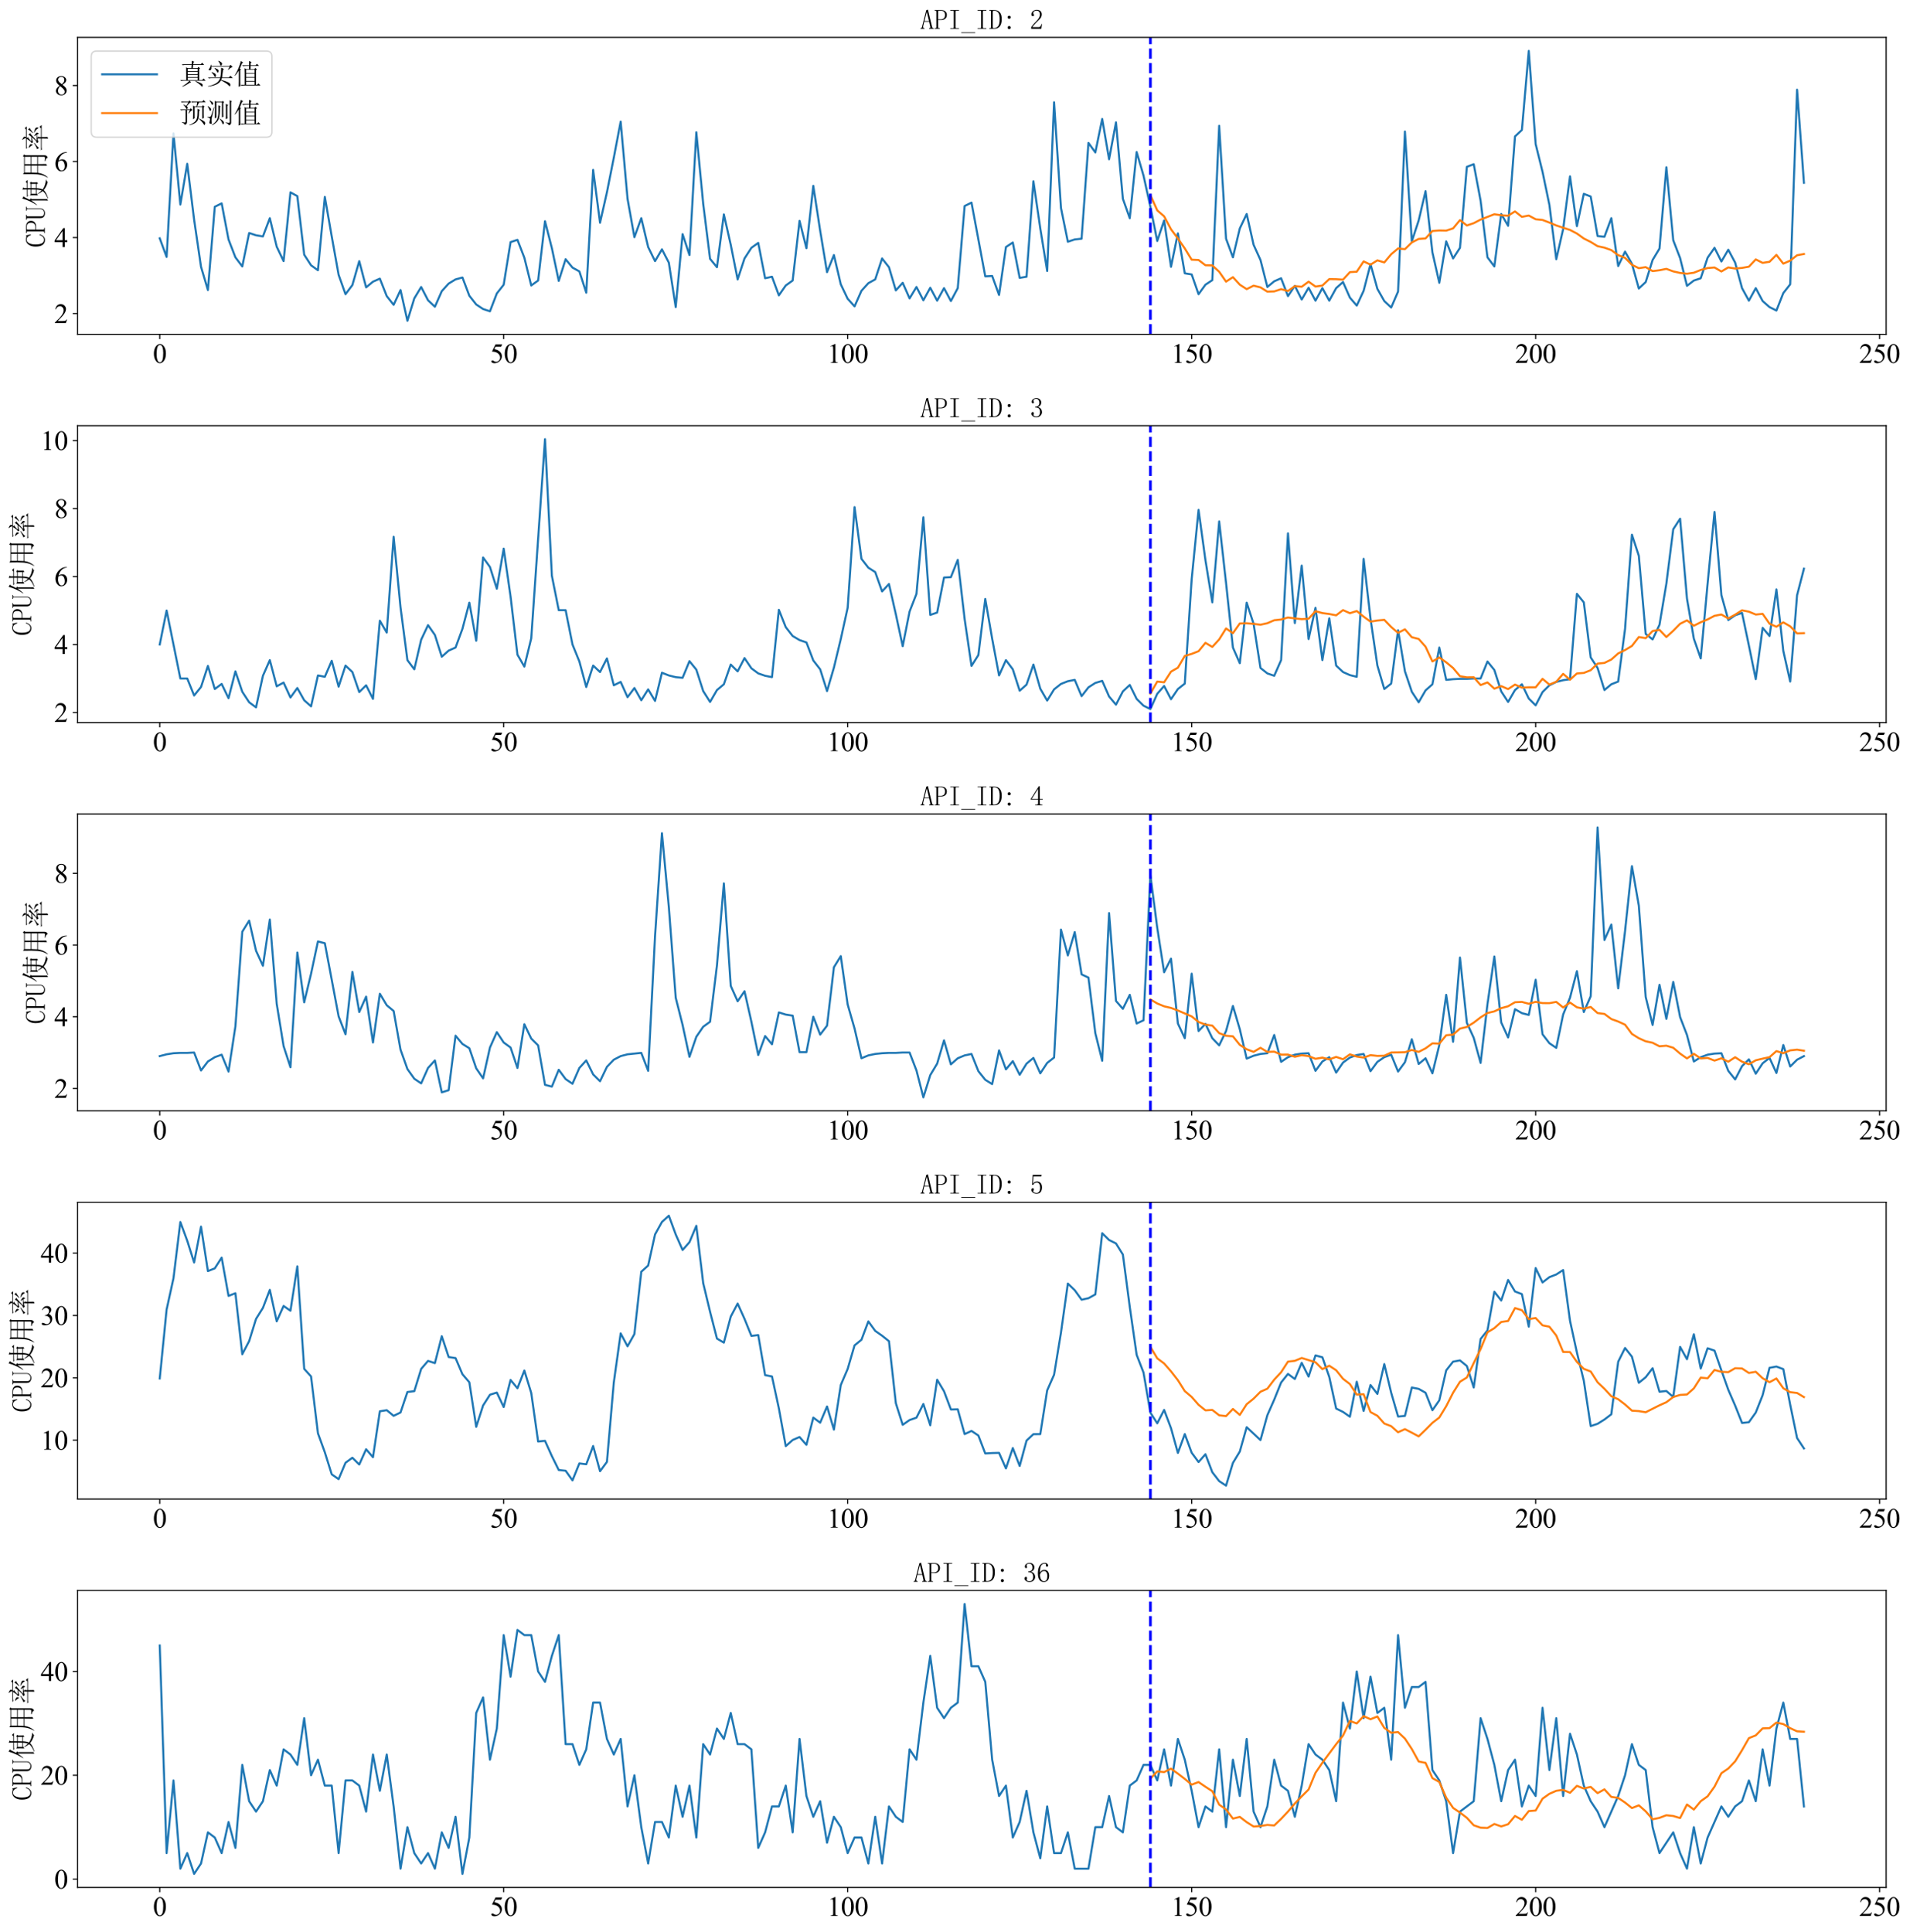 <?xml version="1.0" encoding="utf-8" standalone="no"?>
<!DOCTYPE svg PUBLIC "-//W3C//DTD SVG 1.1//EN"
  "http://www.w3.org/Graphics/SVG/1.1/DTD/svg11.dtd">
<svg xmlns:xlink="http://www.w3.org/1999/xlink" width="1395.398pt" height="1411.346pt" viewBox="0 0 1395.398 1411.346" xmlns="http://www.w3.org/2000/svg" version="1.1">
 <defs>
  <style type="text/css">*{stroke-linejoin: round; stroke-linecap: butt}</style>
 </defs>
 <g id="figure_1">
  <g id="patch_1">
   <path d="M 0 1411.346 
L 1395.398 1411.346 
L 1395.398 0 
L 0 0 
z
" style="fill: #ffffff"/>
  </g>
  <g id="axes_1">
   <g id="patch_2">
    <path d="M 56.638 244.261 
L 1377.973 244.261 
L 1377.973 27.341 
L 56.638 27.341 
z
" style="fill: #ffffff"/>
   </g>
   <g id="matplotlib.axis_1">
    <g id="xtick_1">
     <g id="line2d_1">
      <defs>
       <path id="m16b695b757" d="M 0 0 
L 0 3.5 
" style="stroke: #000000; stroke-width: 0.8"/>
      </defs>
      <g>
       <use xlink:href="#m16b695b757" x="116.698" y="244.261" style="stroke: #000000; stroke-width: 0.8"/>
      </g>
     </g>
     <g id="text_1">
      <!-- 0 -->
      <g transform="translate(111.698 265.148) scale(0.2 -0.2)">
       <defs>
        <path id="TimesNewRomanPSMT-30" d="M 231 2094 
Q 231 2819 450 3342 
Q 669 3866 1031 4122 
Q 1313 4325 1613 4325 
Q 2100 4325 2488 3828 
Q 2972 3213 2972 2159 
Q 2972 1422 2759 906 
Q 2547 391 2217 158 
Q 1888 -75 1581 -75 
Q 975 -75 572 641 
Q 231 1244 231 2094 
z
M 844 2016 
Q 844 1141 1059 588 
Q 1238 122 1591 122 
Q 1759 122 1940 273 
Q 2122 425 2216 781 
Q 2359 1319 2359 2297 
Q 2359 3022 2209 3506 
Q 2097 3866 1919 4016 
Q 1791 4119 1609 4119 
Q 1397 4119 1231 3928 
Q 1006 3669 925 3112 
Q 844 2556 844 2016 
z
" transform="scale(0.016)"/>
       </defs>
       <use xlink:href="#TimesNewRomanPSMT-30"/>
      </g>
     </g>
    </g>
    <g id="xtick_2">
     <g id="line2d_2">
      <g>
       <use xlink:href="#m16b695b757" x="367.998" y="244.261" style="stroke: #000000; stroke-width: 0.8"/>
      </g>
     </g>
     <g id="text_2">
      <!-- 50 -->
      <g transform="translate(357.998 265.148) scale(0.2 -0.2)">
       <defs>
        <path id="TimesNewRomanPSMT-35" d="M 2778 4238 
L 2534 3706 
L 1259 3706 
L 981 3138 
Q 1809 3016 2294 2522 
Q 2709 2097 2709 1522 
Q 2709 1188 2573 903 
Q 2438 619 2231 419 
Q 2025 219 1772 97 
Q 1413 -75 1034 -75 
Q 653 -75 479 54 
Q 306 184 306 341 
Q 306 428 378 495 
Q 450 563 559 563 
Q 641 563 702 538 
Q 763 513 909 409 
Q 1144 247 1384 247 
Q 1750 247 2026 523 
Q 2303 800 2303 1197 
Q 2303 1581 2056 1914 
Q 1809 2247 1375 2428 
Q 1034 2569 447 2591 
L 1259 4238 
L 2778 4238 
z
" transform="scale(0.016)"/>
       </defs>
       <use xlink:href="#TimesNewRomanPSMT-35"/>
       <use xlink:href="#TimesNewRomanPSMT-30" x="50"/>
      </g>
     </g>
    </g>
    <g id="xtick_3">
     <g id="line2d_3">
      <g>
       <use xlink:href="#m16b695b757" x="619.298" y="244.261" style="stroke: #000000; stroke-width: 0.8"/>
      </g>
     </g>
     <g id="text_3">
      <!-- 100 -->
      <g transform="translate(604.298 265.148) scale(0.2 -0.2)">
       <defs>
        <path id="TimesNewRomanPSMT-31" d="M 750 3822 
L 1781 4325 
L 1884 4325 
L 1884 747 
Q 1884 391 1914 303 
Q 1944 216 2037 169 
Q 2131 122 2419 116 
L 2419 0 
L 825 0 
L 825 116 
Q 1125 122 1212 167 
Q 1300 213 1334 289 
Q 1369 366 1369 747 
L 1369 3034 
Q 1369 3497 1338 3628 
Q 1316 3728 1258 3775 
Q 1200 3822 1119 3822 
Q 1003 3822 797 3725 
L 750 3822 
z
" transform="scale(0.016)"/>
       </defs>
       <use xlink:href="#TimesNewRomanPSMT-31"/>
       <use xlink:href="#TimesNewRomanPSMT-30" x="50"/>
       <use xlink:href="#TimesNewRomanPSMT-30" x="100"/>
      </g>
     </g>
    </g>
    <g id="xtick_4">
     <g id="line2d_4">
      <g>
       <use xlink:href="#m16b695b757" x="870.598" y="244.261" style="stroke: #000000; stroke-width: 0.8"/>
      </g>
     </g>
     <g id="text_4">
      <!-- 150 -->
      <g transform="translate(855.598 265.148) scale(0.2 -0.2)">
       <use xlink:href="#TimesNewRomanPSMT-31"/>
       <use xlink:href="#TimesNewRomanPSMT-35" x="50"/>
       <use xlink:href="#TimesNewRomanPSMT-30" x="100"/>
      </g>
     </g>
    </g>
    <g id="xtick_5">
     <g id="line2d_5">
      <g>
       <use xlink:href="#m16b695b757" x="1121.898" y="244.261" style="stroke: #000000; stroke-width: 0.8"/>
      </g>
     </g>
     <g id="text_5">
      <!-- 200 -->
      <g transform="translate(1106.898 265.148) scale(0.2 -0.2)">
       <defs>
        <path id="TimesNewRomanPSMT-32" d="M 2934 816 
L 2638 0 
L 138 0 
L 138 116 
Q 1241 1122 1691 1759 
Q 2141 2397 2141 2925 
Q 2141 3328 1894 3587 
Q 1647 3847 1303 3847 
Q 991 3847 742 3664 
Q 494 3481 375 3128 
L 259 3128 
Q 338 3706 661 4015 
Q 984 4325 1469 4325 
Q 1984 4325 2329 3994 
Q 2675 3663 2675 3213 
Q 2675 2891 2525 2569 
Q 2294 2063 1775 1497 
Q 997 647 803 472 
L 1909 472 
Q 2247 472 2383 497 
Q 2519 522 2628 598 
Q 2738 675 2819 816 
L 2934 816 
z
" transform="scale(0.016)"/>
       </defs>
       <use xlink:href="#TimesNewRomanPSMT-32"/>
       <use xlink:href="#TimesNewRomanPSMT-30" x="50"/>
       <use xlink:href="#TimesNewRomanPSMT-30" x="100"/>
      </g>
     </g>
    </g>
    <g id="xtick_6">
     <g id="line2d_6">
      <g>
       <use xlink:href="#m16b695b757" x="1373.198" y="244.261" style="stroke: #000000; stroke-width: 0.8"/>
      </g>
     </g>
     <g id="text_6">
      <!-- 250 -->
      <g transform="translate(1358.198 265.148) scale(0.2 -0.2)">
       <use xlink:href="#TimesNewRomanPSMT-32"/>
       <use xlink:href="#TimesNewRomanPSMT-35" x="50"/>
       <use xlink:href="#TimesNewRomanPSMT-30" x="100"/>
      </g>
     </g>
    </g>
   </g>
   <g id="matplotlib.axis_2">
    <g id="ytick_1">
     <g id="line2d_7">
      <defs>
       <path id="mf8d0d8eb69" d="M 0 0 
L -3.5 0 
" style="stroke: #000000; stroke-width: 0.8"/>
      </defs>
      <g>
       <use xlink:href="#mf8d0d8eb69" x="56.638" y="229.123" style="stroke: #000000; stroke-width: 0.8"/>
      </g>
     </g>
     <g id="text_7">
      <!-- 2 -->
      <g transform="translate(39.638 236.067) scale(0.2 -0.2)">
       <use xlink:href="#TimesNewRomanPSMT-32"/>
      </g>
     </g>
    </g>
    <g id="ytick_2">
     <g id="line2d_8">
      <g>
       <use xlink:href="#mf8d0d8eb69" x="56.638" y="173.574" style="stroke: #000000; stroke-width: 0.8"/>
      </g>
     </g>
     <g id="text_8">
      <!-- 4 -->
      <g transform="translate(39.638 180.518) scale(0.2 -0.2)">
       <defs>
        <path id="TimesNewRomanPSMT-34" d="M 2978 1563 
L 2978 1119 
L 2409 1119 
L 2409 0 
L 1894 0 
L 1894 1119 
L 100 1119 
L 100 1519 
L 2066 4325 
L 2409 4325 
L 2409 1563 
L 2978 1563 
z
M 1894 1563 
L 1894 3666 
L 406 1563 
L 1894 1563 
z
" transform="scale(0.016)"/>
       </defs>
       <use xlink:href="#TimesNewRomanPSMT-34"/>
      </g>
     </g>
    </g>
    <g id="ytick_3">
     <g id="line2d_9">
      <g>
       <use xlink:href="#mf8d0d8eb69" x="56.638" y="118.025" style="stroke: #000000; stroke-width: 0.8"/>
      </g>
     </g>
     <g id="text_9">
      <!-- 6 -->
      <g transform="translate(39.638 124.969) scale(0.2 -0.2)">
       <defs>
        <path id="TimesNewRomanPSMT-36" d="M 2869 4325 
L 2869 4209 
Q 2456 4169 2195 4045 
Q 1934 3922 1679 3669 
Q 1425 3416 1258 3105 
Q 1091 2794 978 2366 
Q 1428 2675 1881 2675 
Q 2316 2675 2634 2325 
Q 2953 1975 2953 1425 
Q 2953 894 2631 456 
Q 2244 -75 1606 -75 
Q 1172 -75 869 213 
Q 275 772 275 1663 
Q 275 2231 503 2743 
Q 731 3256 1154 3653 
Q 1578 4050 1965 4187 
Q 2353 4325 2688 4325 
L 2869 4325 
z
M 925 2138 
Q 869 1716 869 1456 
Q 869 1156 980 804 
Q 1091 453 1309 247 
Q 1469 100 1697 100 
Q 1969 100 2183 356 
Q 2397 613 2397 1088 
Q 2397 1622 2184 2012 
Q 1972 2403 1581 2403 
Q 1463 2403 1327 2353 
Q 1191 2303 925 2138 
z
" transform="scale(0.016)"/>
       </defs>
       <use xlink:href="#TimesNewRomanPSMT-36"/>
      </g>
     </g>
    </g>
    <g id="ytick_4">
     <g id="line2d_10">
      <g>
       <use xlink:href="#mf8d0d8eb69" x="56.638" y="62.476" style="stroke: #000000; stroke-width: 0.8"/>
      </g>
     </g>
     <g id="text_10">
      <!-- 8 -->
      <g transform="translate(39.638 69.419) scale(0.2 -0.2)">
       <defs>
        <path id="TimesNewRomanPSMT-38" d="M 1228 2134 
Q 725 2547 579 2797 
Q 434 3047 434 3316 
Q 434 3728 753 4026 
Q 1072 4325 1600 4325 
Q 2113 4325 2425 4047 
Q 2738 3769 2738 3413 
Q 2738 3175 2569 2928 
Q 2400 2681 1866 2347 
Q 2416 1922 2594 1678 
Q 2831 1359 2831 1006 
Q 2831 559 2490 242 
Q 2150 -75 1597 -75 
Q 994 -75 656 303 
Q 388 606 388 966 
Q 388 1247 577 1523 
Q 766 1800 1228 2134 
z
M 1719 2469 
Q 2094 2806 2194 3001 
Q 2294 3197 2294 3444 
Q 2294 3772 2109 3958 
Q 1925 4144 1606 4144 
Q 1288 4144 1088 3959 
Q 888 3775 888 3528 
Q 888 3366 970 3203 
Q 1053 3041 1206 2894 
L 1719 2469 
z
M 1375 2016 
Q 1116 1797 991 1539 
Q 866 1281 866 981 
Q 866 578 1086 336 
Q 1306 94 1647 94 
Q 1984 94 2187 284 
Q 2391 475 2391 747 
Q 2391 972 2272 1150 
Q 2050 1481 1375 2016 
z
" transform="scale(0.016)"/>
       </defs>
       <use xlink:href="#TimesNewRomanPSMT-38"/>
      </g>
     </g>
    </g>
    <g id="text_11">
     <!-- CPU使用率 -->
     <g transform="translate(33.059 180.801) rotate(-90) scale(0.2 -0.2)">
      <defs>
       <path id="SimSun-43" d="M 1725 50 
Q 1025 50 612 575 
Q 200 1100 200 2225 
Q 200 3175 637 3800 
Q 1075 4425 1825 4425 
Q 2000 4425 2175 4375 
Q 2350 4300 2475 4300 
Q 2575 4300 2637 4325 
Q 2700 4350 2750 4425 
L 2975 3325 
L 2825 3275 
Q 2675 3750 2425 4000 
Q 2175 4250 1775 4250 
Q 1250 4250 962 3675 
Q 675 3100 675 2250 
Q 675 1325 925 800 
Q 1175 275 1750 275 
Q 2150 275 2437 562 
Q 2725 850 2825 1325 
L 2975 1250 
Q 2850 725 2512 387 
Q 2175 50 1725 50 
z
" transform="scale(0.016)"/>
       <path id="SimSun-50" d="M 950 2100 
L 950 450 
Q 950 350 1012 300 
Q 1075 250 1175 250 
L 1350 250 
L 1350 100 
L 150 100 
L 150 250 
L 325 250 
Q 450 250 500 300 
Q 550 350 550 450 
L 550 4025 
Q 550 4125 500 4175 
Q 450 4225 325 4225 
L 175 4225 
L 175 4375 
L 1650 4375 
Q 2275 4375 2612 4062 
Q 2950 3750 2950 3275 
Q 2950 2700 2587 2400 
Q 2225 2100 1725 2100 
L 950 2100 
z
M 1575 2250 
Q 1950 2250 2237 2475 
Q 2525 2700 2525 3250 
Q 2525 3750 2287 3987 
Q 2050 4225 1525 4225 
L 1175 4225 
Q 1075 4225 1012 4175 
Q 950 4125 950 4025 
L 950 2250 
L 1575 2250 
z
" transform="scale(0.016)"/>
       <path id="SimSun-55" d="M 1625 250 
Q 2000 250 2262 500 
Q 2525 750 2525 1125 
L 2525 4025 
Q 2525 4125 2475 4175 
Q 2425 4225 2300 4225 
L 2150 4225 
L 2150 4375 
L 3050 4375 
L 3050 4225 
L 2900 4225 
Q 2800 4225 2737 4175 
Q 2675 4125 2675 4025 
L 2675 1125 
Q 2675 625 2337 337 
Q 2000 50 1575 50 
Q 1125 50 787 300 
Q 450 550 450 1100 
L 450 4025 
Q 450 4125 400 4175 
Q 350 4225 225 4225 
L 100 4225 
L 100 4375 
L 1200 4375 
L 1200 4225 
L 1075 4225 
Q 975 4225 912 4175 
Q 850 4125 850 4025 
L 850 1100 
Q 850 600 1062 425 
Q 1275 250 1625 250 
z
" transform="scale(0.016)"/>
       <path id="SimSun-4f7f" d="M 2875 3150 
L 2875 2100 
L 3825 2100 
Q 3850 2825 3850 3150 
L 2875 3150 
z
M 4175 3150 
Q 4175 2800 4150 2100 
L 5150 2100 
L 5150 3150 
L 4175 3150 
z
M 5475 3100 
L 5475 2425 
Q 5475 2100 5500 1800 
L 5150 1675 
L 5150 1950 
L 4150 1950 
Q 4125 1175 3875 600 
Q 4275 275 4875 75 
Q 5475 -125 6075 -150 
L 6075 -250 
Q 5700 -300 5600 -575 
Q 4525 -325 3725 350 
Q 3425 25 2925 -225 
Q 2425 -475 1875 -650 
L 1825 -550 
Q 2400 -325 2850 -25 
Q 3300 275 3500 575 
Q 3200 925 2825 1650 
L 2900 1700 
Q 3325 1100 3625 825 
Q 3800 1300 3825 1950 
L 2875 1950 
L 2875 1825 
L 2525 1675 
Q 2550 2075 2550 2562 
Q 2550 3050 2525 3500 
L 2875 3300 
L 3850 3300 
L 3850 4025 
L 2975 4025 
Q 2650 4025 2375 3950 
L 2150 4175 
L 3850 4175 
L 3850 4525 
Q 3850 4775 3825 5225 
L 4350 5000 
L 4175 4825 
L 4175 4175 
L 5300 4175 
L 5600 4475 
L 6050 4025 
L 4175 4025 
L 4175 3300 
L 5100 3300 
L 5275 3525 
L 5650 3225 
L 5475 3100 
z
M 1675 3175 
L 1675 -450 
L 1325 -625 
Q 1350 -75 1350 350 
L 1350 3200 
Q 900 2475 350 1900 
L 275 1950 
Q 700 2525 1112 3400 
Q 1525 4275 1800 5250 
L 2325 4925 
L 2125 4800 
Q 1725 3925 1500 3525 
L 1875 3325 
L 1675 3175 
z
" transform="scale(0.016)"/>
       <path id="SimSun-7528" d="M 3400 3150 
L 3400 1825 
L 5075 1825 
L 5075 3150 
L 3400 3150 
z
M 4075 100 
Q 4725 50 4900 62 
Q 5075 75 5075 400 
L 5075 1675 
L 3400 1675 
Q 3400 75 3425 -225 
L 3050 -400 
Q 3075 1025 3075 1675 
L 1425 1675 
Q 1250 350 375 -600 
L 300 -550 
Q 775 225 950 1025 
Q 1125 1825 1125 3225 
Q 1125 4625 1100 5075 
L 1475 4825 
L 5050 4825 
L 5225 5100 
L 5625 4800 
L 5425 4600 
L 5425 225 
Q 5450 -400 4875 -575 
Q 4825 -150 4075 -25 
L 4075 100 
z
M 1475 4675 
L 1475 3300 
L 3075 3300 
L 3075 4675 
L 1475 4675 
z
M 3400 4675 
L 3400 3300 
L 5075 3300 
L 5075 4675 
L 3400 4675 
z
M 1475 3150 
Q 1450 2100 1425 1825 
L 3075 1825 
L 3075 3150 
L 1475 3150 
z
" transform="scale(0.016)"/>
       <path id="SimSun-7387" d="M 875 3725 
L 925 3800 
Q 1375 3650 1550 3525 
Q 1725 3400 1725 3250 
Q 1725 3175 1662 3025 
Q 1600 2875 1550 2875 
Q 1500 2875 1425 3050 
Q 1275 3325 875 3725 
z
M 550 1850 
Q 875 1925 2000 2575 
L 2050 2500 
Q 1675 2225 1337 1937 
Q 1000 1650 875 1425 
L 550 1850 
z
M 5200 3450 
Q 4800 3150 4275 2800 
L 4225 2875 
Q 4775 3400 5050 3925 
L 5450 3525 
L 5200 3450 
z
M 4325 2500 
L 4350 2575 
Q 5225 2350 5375 2212 
Q 5525 2075 5525 1900 
Q 5525 1775 5487 1662 
Q 5450 1550 5400 1550 
Q 5325 1550 5200 1800 
Q 4975 2150 4325 2500 
z
M 3150 3900 
Q 2500 3300 2300 3150 
Q 2800 3150 3400 3175 
Q 3700 3500 3850 3825 
L 4250 3450 
Q 4050 3400 3450 2825 
Q 2850 2250 2475 1950 
Q 3150 1975 3850 2000 
Q 3750 2175 3550 2450 
L 3600 2500 
Q 4050 2250 4200 2100 
Q 4350 1950 4350 1850 
Q 4350 1775 4250 1625 
Q 4150 1475 4100 1475 
Q 4075 1475 4050 1550 
Q 4000 1700 3900 1900 
Q 3650 1875 3075 1800 
L 3500 1550 
L 3325 1425 
L 3325 975 
L 5325 975 
L 5650 1300 
L 6100 825 
L 3325 825 
Q 3325 -275 3350 -525 
L 2975 -650 
Q 3000 0 3000 825 
L 1125 825 
Q 800 825 525 750 
L 300 975 
L 3000 975 
L 3000 1775 
Q 2450 1700 2200 1525 
L 1950 1950 
Q 2275 1950 2675 2350 
Q 3075 2750 3325 3050 
Q 2400 2950 2150 2775 
L 1950 3175 
Q 2150 3150 2475 3575 
Q 2800 4000 2900 4225 
L 1450 4225 
Q 1125 4225 850 4150 
L 625 4375 
L 3100 4375 
Q 3050 4800 2675 5200 
L 2725 5250 
Q 3225 5050 3337 4912 
Q 3450 4775 3450 4700 
Q 3450 4550 3250 4375 
L 5025 4375 
L 5350 4675 
L 5775 4225 
L 3050 4225 
L 3375 3950 
L 3150 3900 
z
" transform="scale(0.016)"/>
      </defs>
      <use xlink:href="#SimSun-43"/>
      <use xlink:href="#SimSun-50" x="50"/>
      <use xlink:href="#SimSun-55" x="100"/>
      <use xlink:href="#SimSun-4f7f" x="150"/>
      <use xlink:href="#SimSun-7528" x="250"/>
      <use xlink:href="#SimSun-7387" x="350"/>
     </g>
    </g>
   </g>
   <g id="line2d_11">
    <path d="M 116.698 174.13 
L 121.724 187.739 
L 126.75 97.472 
L 131.776 149.41 
L 136.802 119.691 
L 141.828 160.52 
L 146.854 194.961 
L 151.88 211.903 
L 156.906 151.077 
L 161.932 148.577 
L 166.958 174.963 
L 171.984 188.017 
L 177.01 194.683 
L 182.036 170.241 
L 187.062 171.908 
L 192.088 172.741 
L 197.114 159.409 
L 202.14 180.24 
L 207.166 190.794 
L 212.192 140.522 
L 217.218 143.3 
L 222.244 186.073 
L 227.27 193.85 
L 232.296 197.46 
L 237.322 143.855 
L 242.348 172.741 
L 247.374 200.793 
L 252.4 214.958 
L 257.426 208.292 
L 262.452 190.794 
L 267.478 209.959 
L 272.504 205.793 
L 277.53 203.571 
L 282.556 216.347 
L 287.582 222.735 
L 292.608 211.903 
L 297.634 234.401 
L 302.66 218.014 
L 307.686 209.681 
L 312.712 219.402 
L 317.738 224.124 
L 322.764 212.736 
L 327.79 207.181 
L 332.816 204.126 
L 337.842 202.738 
L 342.868 216.069 
L 347.894 222.458 
L 352.92 225.79 
L 357.946 227.457 
L 362.972 214.403 
L 367.998 208.015 
L 373.024 176.907 
L 378.05 175.241 
L 383.076 188.295 
L 388.102 208.57 
L 393.128 204.959 
L 398.154 161.631 
L 403.18 181.351 
L 408.206 205.237 
L 413.232 189.406 
L 418.258 195.516 
L 423.284 198.294 
L 428.31 213.847 
L 433.336 124.135 
L 438.362 162.742 
L 443.388 140.522 
L 448.414 115.247 
L 453.44 88.861 
L 458.466 145.244 
L 463.492 173.296 
L 468.518 159.409 
L 473.544 180.518 
L 478.57 190.794 
L 483.596 182.184 
L 488.622 191.905 
L 493.648 224.402 
L 498.674 171.074 
L 503.7 186.35 
L 508.726 96.638 
L 513.752 148.855 
L 518.778 189.128 
L 523.804 195.238 
L 528.83 156.632 
L 533.856 178.851 
L 538.882 204.126 
L 543.908 188.85 
L 548.934 181.073 
L 553.96 177.463 
L 558.986 203.293 
L 564.012 202.182 
L 569.038 215.792 
L 574.064 208.57 
L 579.09 204.959 
L 584.116 161.353 
L 589.142 181.351 
L 594.168 135.801 
L 599.194 168.575 
L 604.22 198.849 
L 609.246 186.35 
L 614.272 207.737 
L 619.298 218.291 
L 624.324 223.846 
L 629.35 212.459 
L 634.376 206.904 
L 639.402 204.126 
L 644.428 188.85 
L 649.454 195.238 
L 654.48 212.181 
L 659.506 206.626 
L 664.532 218.014 
L 669.558 209.681 
L 674.584 219.402 
L 679.61 210.237 
L 684.636 219.68 
L 689.662 210.514 
L 694.688 219.958 
L 699.714 210.514 
L 704.74 150.521 
L 709.766 148.021 
L 719.818 201.904 
L 724.844 201.627 
L 729.87 215.514 
L 734.896 180.518 
L 739.922 177.185 
L 744.948 203.015 
L 749.974 202.182 
L 755 132.468 
L 760.026 166.908 
L 765.052 198.016 
L 770.078 74.696 
L 775.104 151.91 
L 780.13 176.629 
L 785.156 174.963 
L 790.182 174.407 
L 795.208 104.415 
L 800.234 111.359 
L 805.26 86.917 
L 810.286 116.358 
L 815.312 89.417 
L 820.338 145.244 
L 825.364 159.409 
L 830.39 111.081 
L 835.416 128.301 
L 840.442 151.077 
L 845.468 176.074 
L 850.494 161.076 
L 855.52 194.961 
L 860.546 170.519 
L 865.572 199.682 
L 870.598 200.516 
L 875.624 214.958 
L 880.65 208.015 
L 885.676 204.682 
L 890.702 91.917 
L 895.728 174.407 
L 900.754 188.017 
L 905.78 166.908 
L 910.806 156.354 
L 915.832 178.851 
L 920.858 189.961 
L 925.884 209.681 
L 930.91 205.515 
L 935.936 203.293 
L 940.962 216.347 
L 945.988 208.848 
L 951.014 218.847 
L 956.04 210.237 
L 961.066 219.68 
L 966.092 210.514 
L 971.118 219.68 
L 976.144 210.514 
L 981.17 206.07 
L 986.196 217.458 
L 991.222 223.291 
L 996.248 212.459 
L 1001.274 193.016 
L 1006.3 211.07 
L 1011.326 219.958 
L 1016.352 224.679 
L 1021.378 213.014 
L 1026.404 96.083 
L 1031.43 176.352 
L 1036.456 161.076 
L 1041.482 139.689 
L 1046.508 184.406 
L 1051.534 206.626 
L 1056.56 176.352 
L 1061.586 188.85 
L 1066.612 181.073 
L 1071.638 121.913 
L 1076.664 119.969 
L 1081.69 146.633 
L 1086.716 188.017 
L 1091.742 194.683 
L 1096.768 156.354 
L 1101.794 164.964 
L 1106.82 99.694 
L 1111.846 94.972 
L 1116.872 37.201 
L 1121.898 105.249 
L 1126.924 125.524 
L 1131.95 149.688 
L 1136.976 189.406 
L 1142.002 167.464 
L 1147.028 128.857 
L 1152.054 165.242 
L 1157.08 141.633 
L 1162.106 143.578 
L 1167.132 172.463 
L 1172.158 173.019 
L 1177.184 159.409 
L 1182.21 194.405 
L 1187.236 183.851 
L 1192.262 192.739 
L 1197.288 210.792 
L 1202.314 206.07 
L 1207.34 189.961 
L 1212.366 181.629 
L 1217.392 122.191 
L 1222.418 175.518 
L 1227.444 188.572 
L 1232.47 208.848 
L 1237.496 204.959 
L 1242.522 203.293 
L 1247.548 188.295 
L 1252.574 181.073 
L 1257.6 191.072 
L 1262.626 182.462 
L 1267.652 191.905 
L 1272.678 210.514 
L 1277.704 219.68 
L 1282.73 210.514 
L 1287.756 219.958 
L 1292.782 224.402 
L 1297.808 226.901 
L 1302.834 214.125 
L 1307.86 207.737 
L 1312.886 65.531 
L 1317.912 133.579 
L 1317.912 133.579 
" clip-path="url(#p04650de8a6)" style="fill: none; stroke: #1f77b4; stroke-width: 1.5; stroke-linecap: square"/>
   </g>
   <g id="line2d_12">
    <path d="M 840.442 142.548 
L 845.468 153.705 
L 850.494 158.046 
L 855.52 167.514 
L 860.546 174.236 
L 865.572 181.516 
L 870.598 189.759 
L 875.624 189.959 
L 880.65 193.804 
L 885.676 193.927 
L 890.702 198.544 
L 895.728 205.763 
L 900.754 202.478 
L 905.78 207.992 
L 910.806 211.244 
L 915.832 208.712 
L 920.858 209.941 
L 925.884 213.085 
L 930.91 212.907 
L 935.936 211.273 
L 940.962 212.591 
L 945.988 209.058 
L 951.014 209.484 
L 956.04 205.786 
L 961.066 209.353 
L 966.092 208.623 
L 971.118 203.896 
L 976.144 203.968 
L 981.17 204.309 
L 986.196 198.827 
L 991.222 198.5 
L 996.248 190.997 
L 1001.274 193.372 
L 1006.3 190.222 
L 1011.326 191.756 
L 1016.352 185.776 
L 1021.378 181.558 
L 1026.404 182.053 
L 1031.43 177.149 
L 1036.456 174.571 
L 1041.482 174.21 
L 1046.508 168.758 
L 1051.534 168.405 
L 1056.56 168.508 
L 1061.586 166.858 
L 1066.612 160.812 
L 1071.638 164.727 
L 1076.664 163.05 
L 1081.69 160.43 
L 1086.716 158.457 
L 1091.742 156.517 
L 1096.768 157.278 
L 1101.794 157.602 
L 1106.82 154.449 
L 1111.846 158.431 
L 1116.872 157.468 
L 1121.898 160.181 
L 1126.924 160.692 
L 1131.95 162.61 
L 1136.976 164.717 
L 1142.002 166.369 
L 1147.028 168.006 
L 1152.054 170.633 
L 1157.08 174.254 
L 1162.106 176.773 
L 1167.132 179.87 
L 1172.158 180.965 
L 1177.184 182.744 
L 1182.21 186.42 
L 1187.236 188.395 
L 1192.262 193.502 
L 1197.288 195.942 
L 1202.314 195.166 
L 1207.34 198.066 
L 1212.366 197.457 
L 1217.392 196.43 
L 1222.418 198.28 
L 1227.444 199.419 
L 1232.47 199.979 
L 1237.496 199.252 
L 1242.522 197.235 
L 1247.548 195.843 
L 1252.574 195.419 
L 1257.6 198.355 
L 1262.626 195.378 
L 1267.652 196.214 
L 1272.678 195.74 
L 1277.704 194.854 
L 1282.73 189.541 
L 1287.756 192.083 
L 1292.782 191.276 
L 1297.808 186.246 
L 1302.834 192.658 
L 1307.86 190.432 
L 1312.886 186.52 
L 1317.912 185.594 
" clip-path="url(#p04650de8a6)" style="fill: none; stroke: #ff7f0e; stroke-width: 1.5; stroke-linecap: square"/>
   </g>
   <g id="line2d_13">
    <path d="M 840.442 244.261 
L 840.442 27.341 
" clip-path="url(#p04650de8a6)" style="fill: none; stroke-dasharray: 7.4,3.2; stroke-dashoffset: 0; stroke: #0000ff; stroke-width: 2"/>
   </g>
   <g id="patch_3">
    <path d="M 56.638 244.261 
L 56.638 27.341 
" style="fill: none; stroke: #000000; stroke-width: 0.8; stroke-linejoin: miter; stroke-linecap: square"/>
   </g>
   <g id="patch_4">
    <path d="M 1377.973 244.261 
L 1377.973 27.341 
" style="fill: none; stroke: #000000; stroke-width: 0.8; stroke-linejoin: miter; stroke-linecap: square"/>
   </g>
   <g id="patch_5">
    <path d="M 56.638 244.261 
L 1377.973 244.261 
" style="fill: none; stroke: #000000; stroke-width: 0.8; stroke-linejoin: miter; stroke-linecap: square"/>
   </g>
   <g id="patch_6">
    <path d="M 56.638 27.341 
L 1377.973 27.341 
" style="fill: none; stroke: #000000; stroke-width: 0.8; stroke-linejoin: miter; stroke-linecap: square"/>
   </g>
   <g id="text_12">
    <!-- API_ID: 2 -->
    <g transform="translate(672.305 21.341) scale(0.2 -0.2)">
     <defs>
      <path id="SimSun-41" d="M 2025 1700 
L 900 1700 
L 675 750 
Q 650 625 650 550 
Q 650 450 687 350 
Q 725 250 900 250 
L 975 250 
L 975 100 
L 50 100 
L 50 250 
L 125 250 
Q 225 250 300 312 
Q 375 375 400 525 
L 1375 4350 
L 1750 4475 
L 2700 525 
Q 2750 375 2825 312 
Q 2900 250 3000 250 
L 3075 250 
L 3075 100 
L 2000 100 
L 2000 250 
L 2100 250 
Q 2250 250 2275 312 
Q 2300 375 2300 425 
Q 2300 525 2275 600 
L 2025 1700 
z
M 325 250 
L 325 250 
z
M 575 250 
L 575 250 
z
M 2350 250 
L 2350 250 
z
M 2775 250 
L 2775 250 
z
M 1500 3925 
L 1475 3925 
L 950 1850 
L 2000 1850 
L 1500 3925 
z
" transform="scale(0.016)"/>
      <path id="SimSun-49" d="M 600 4225 
L 600 4375 
L 2600 4375 
L 2600 4225 
L 2025 4225 
Q 1925 4225 1862 4175 
Q 1800 4125 1800 4025 
L 1800 450 
Q 1800 350 1862 300 
Q 1925 250 2025 250 
L 2600 250 
L 2600 100 
L 600 100 
L 600 250 
L 1175 250 
Q 1300 250 1350 300 
Q 1400 350 1400 450 
L 1400 4025 
Q 1400 4125 1350 4175 
Q 1300 4225 1175 4225 
L 600 4225 
z
" transform="scale(0.016)"/>
      <path id="SimSun-5f" d="M 0 -875 
L 0 -725 
L 3175 -725 
L 3175 -875 
L 0 -875 
z
" transform="scale(0.016)"/>
      <path id="SimSun-44" d="M 2500 2275 
Q 2500 3350 2175 3787 
Q 1850 4225 1275 4225 
Q 1100 4225 1012 4175 
Q 925 4125 925 4025 
L 925 450 
Q 925 350 1000 300 
Q 1075 250 1200 250 
Q 1750 250 2125 662 
Q 2500 1075 2500 2275 
z
M 525 4025 
Q 525 4125 475 4175 
Q 425 4225 300 4225 
L 150 4225 
L 150 4375 
L 1275 4375 
Q 2050 4375 2512 3875 
Q 2975 3375 2975 2325 
Q 2975 1175 2525 637 
Q 2075 100 1200 100 
L 125 100 
L 125 250 
L 300 250 
Q 425 250 475 300 
Q 525 350 525 450 
L 525 4025 
z
" transform="scale(0.016)"/>
      <path id="SimSun-3a" d="M 1900 2725 
Q 1900 2575 1800 2475 
Q 1700 2375 1550 2375 
Q 1400 2375 1300 2475 
Q 1200 2575 1200 2725 
Q 1200 2875 1300 2975 
Q 1400 3075 1550 3075 
Q 1700 3075 1800 2975 
Q 1900 2875 1900 2725 
z
M 1900 375 
Q 1900 225 1800 125 
Q 1700 25 1550 25 
Q 1400 25 1300 125 
Q 1200 225 1200 375 
Q 1200 525 1300 625 
Q 1400 725 1550 725 
Q 1700 725 1800 625 
Q 1900 525 1900 375 
z
" transform="scale(0.016)"/>
      <path id="SimSun-20" d="M 0 0 
Q 0 0 0 0 
z
" transform="scale(0.016)"/>
      <path id="SimSun-32" d="M 2325 3325 
Q 2325 3775 2125 4012 
Q 1925 4250 1525 4250 
Q 1225 4250 1012 4087 
Q 800 3925 800 3675 
Q 800 3525 900 3425 
Q 975 3325 975 3225 
Q 975 3100 912 3037 
Q 850 2975 725 2975 
Q 575 2975 487 3062 
Q 400 3150 400 3350 
Q 400 3875 775 4150 
Q 1150 4425 1575 4425 
Q 2175 4425 2462 4125 
Q 2750 3825 2750 3375 
Q 2750 3075 2612 2775 
Q 2475 2475 2175 2200 
Q 1450 1500 1062 1062 
Q 675 625 600 475 
L 2075 475 
Q 2300 475 2450 650 
Q 2600 825 2650 1175 
L 2800 1175 
L 2650 100 
L 325 100 
L 325 425 
Q 450 650 737 1000 
Q 1025 1350 1500 1825 
Q 1925 2250 2125 2625 
Q 2325 3000 2325 3325 
z
" transform="scale(0.016)"/>
     </defs>
     <use xlink:href="#SimSun-41"/>
     <use xlink:href="#SimSun-50" x="50"/>
     <use xlink:href="#SimSun-49" x="100"/>
     <use xlink:href="#SimSun-5f" x="150"/>
     <use xlink:href="#SimSun-49" x="200"/>
     <use xlink:href="#SimSun-44" x="250"/>
     <use xlink:href="#SimSun-3a" x="300"/>
     <use xlink:href="#SimSun-20" x="350"/>
     <use xlink:href="#SimSun-32" x="400"/>
    </g>
   </g>
   <g id="legend_1">
    <g id="patch_7">
     <path d="M 70.638 100.216 
L 194.637 100.216 
Q 198.637 100.216 198.637 96.216 
L 198.637 41.341 
Q 198.637 37.341 194.637 37.341 
L 70.638 37.341 
Q 66.638 37.341 66.638 41.341 
L 66.638 96.216 
Q 66.638 100.216 70.638 100.216 
z
" style="fill: #ffffff; opacity: 0.8; stroke: #cccccc; stroke-linejoin: miter"/>
    </g>
    <g id="line2d_14">
     <path d="M 74.638 54.278 
L 94.638 54.278 
L 114.638 54.278 
" style="fill: none; stroke: #1f77b4; stroke-width: 1.5; stroke-linecap: square"/>
    </g>
    <g id="text_13">
     <!-- 真实值 -->
     <g transform="translate(130.637 61.278) scale(0.2 -0.2)">
      <defs>
       <path id="SimSun-771f" d="M 2050 3450 
L 2050 2900 
L 4300 2900 
L 4300 3450 
L 2050 3450 
z
M 2050 2750 
L 2050 2225 
L 4300 2225 
L 4300 2750 
L 2050 2750 
z
M 2050 2075 
L 2050 1550 
L 4300 1550 
L 4300 2075 
L 2050 2075 
z
M 2050 1400 
L 2050 875 
L 4300 875 
L 4300 1400 
L 2050 1400 
z
M 2875 3600 
L 2925 4325 
L 1525 4325 
Q 1200 4325 925 4250 
L 700 4475 
L 2950 4475 
Q 2975 4825 2975 5275 
L 3550 5025 
L 3375 4925 
L 3300 4475 
L 5000 4475 
L 5325 4825 
L 5775 4325 
L 3275 4325 
L 3200 3600 
L 4275 3600 
L 4450 3875 
L 4850 3575 
L 4650 3375 
L 4650 875 
L 5300 875 
L 5675 1225 
L 6125 725 
L 1150 725 
Q 825 725 550 650 
L 325 875 
L 1700 875 
Q 1700 3200 1675 3775 
L 2050 3600 
L 2875 3600 
z
M 2425 725 
L 2825 350 
L 2575 300 
Q 1500 -425 800 -650 
L 775 -575 
Q 1950 125 2425 725 
z
M 3800 700 
Q 4575 375 4962 200 
Q 5350 25 5400 -112 
Q 5450 -250 5450 -325 
Q 5450 -400 5400 -525 
Q 5350 -650 5325 -650 
Q 5250 -650 5100 -450 
Q 4875 -150 3750 625 
L 3800 700 
z
" transform="scale(0.016)"/>
       <path id="SimSun-5b9e" d="M 1950 3625 
Q 2575 3400 2700 3250 
Q 2825 3100 2825 2975 
Q 2825 2850 2750 2700 
Q 2675 2550 2625 2550 
Q 2550 2550 2450 2800 
Q 2275 3175 1900 3550 
L 1950 3625 
z
M 3575 1325 
Q 3500 1100 3425 925 
Q 4650 550 5087 325 
Q 5525 100 5512 -225 
Q 5500 -550 5400 -550 
Q 5300 -550 5075 -300 
Q 4625 175 3375 800 
Q 3025 175 2300 -150 
Q 1575 -475 425 -625 
L 425 -525 
Q 1475 -325 2200 100 
Q 2925 525 3200 1325 
L 1225 1325 
Q 900 1325 625 1250 
L 400 1475 
L 3225 1475 
Q 3325 1950 3375 2575 
Q 3425 3200 3425 3700 
L 4050 3400 
L 3850 3225 
Q 3750 2300 3625 1475 
L 5175 1475 
L 5550 1850 
L 6075 1325 
L 3575 1325 
z
M 1275 2700 
Q 1975 2425 2100 2262 
Q 2225 2100 2225 1975 
Q 2225 1850 2150 1700 
Q 2075 1550 2025 1550 
Q 1950 1550 1850 1800 
Q 1675 2175 1225 2625 
L 1275 2700 
z
M 2750 5225 
L 2825 5275 
Q 3225 5100 3425 4925 
Q 3625 4750 3625 4600 
Q 3625 4450 3512 4300 
Q 3400 4150 3325 4150 
Q 3250 4150 3200 4400 
Q 3100 4775 2750 5225 
z
M 4975 3225 
L 5350 3925 
L 1175 3925 
Q 1225 3525 1125 3300 
Q 1025 3075 787 3100 
Q 550 3125 550 3200 
Q 550 3300 700 3475 
Q 975 3825 1050 4375 
L 1150 4375 
L 1175 4075 
L 5300 4075 
L 5575 4350 
L 6050 3800 
Q 5625 3825 5050 3175 
L 4975 3225 
z
" transform="scale(0.016)"/>
       <path id="SimSun-503c" d="M 1525 650 
Q 1525 -225 1550 -525 
L 1175 -650 
Q 1200 250 1200 550 
L 1200 3025 
Q 750 2300 325 1850 
L 250 1900 
Q 725 2625 1100 3525 
Q 1475 4425 1675 5200 
L 2200 4875 
L 1950 4725 
Q 1550 3800 1425 3475 
L 1725 3300 
L 1525 3150 
L 1525 650 
z
M 2875 3225 
L 2875 2475 
L 4800 2475 
L 4800 3225 
L 2875 3225 
z
M 2875 2325 
L 2875 1575 
L 4800 1575 
L 4800 2325 
L 2875 2325 
z
M 2875 1425 
L 2875 675 
L 4800 675 
L 4800 1425 
L 2875 1425 
z
M 2875 525 
L 2875 -225 
L 4800 -225 
L 4800 525 
L 2875 525 
z
M 3550 4250 
Q 3575 4825 3550 5225 
L 4125 4950 
L 3925 4800 
L 3900 4250 
L 5025 4250 
L 5350 4575 
L 5825 4100 
L 3900 4100 
L 3875 3375 
L 4750 3375 
L 4975 3625 
L 5350 3300 
L 5125 3150 
L 5125 -225 
L 5350 -225 
L 5675 100 
L 6150 -375 
L 2450 -375 
Q 2125 -375 1850 -450 
L 1625 -225 
L 2550 -225 
L 2550 2550 
Q 2550 2850 2525 3575 
L 2875 3375 
L 3525 3375 
L 3550 4100 
L 2800 4100 
Q 2475 4100 2200 4025 
L 1975 4250 
L 3550 4250 
z
" transform="scale(0.016)"/>
      </defs>
      <use xlink:href="#SimSun-771f"/>
      <use xlink:href="#SimSun-5b9e" x="100"/>
      <use xlink:href="#SimSun-503c" x="200"/>
     </g>
    </g>
    <g id="line2d_15">
     <path d="M 74.638 82.638 
L 94.638 82.638 
L 114.638 82.638 
" style="fill: none; stroke: #ff7f0e; stroke-width: 1.5; stroke-linecap: square"/>
    </g>
    <g id="text_14">
     <!-- 预测值 -->
     <g transform="translate(130.637 89.638) scale(0.2 -0.2)">
      <defs>
       <path id="SimSun-9884" d="M 475 4825 
L 2225 4825 
L 2425 5075 
L 2825 4675 
Q 2600 4625 2387 4412 
Q 2175 4200 1800 3750 
Q 2050 3575 2037 3400 
Q 2025 3225 1937 3150 
Q 1850 3075 1825 3075 
Q 1725 3075 1650 3300 
Q 1525 3600 1050 4100 
L 1100 4150 
Q 1475 3975 1700 3825 
L 2225 4675 
L 1300 4675 
Q 975 4675 700 4600 
L 475 4825 
z
M 725 100 
Q 1175 50 1362 37 
Q 1550 25 1550 275 
L 1550 2875 
L 1125 2875 
Q 800 2875 525 2800 
L 300 3025 
L 2525 3025 
L 2725 3275 
L 3150 2875 
Q 2800 2825 2275 2075 
L 2200 2125 
L 2550 2875 
L 1875 2875 
L 1875 150 
Q 1875 -400 1350 -500 
Q 1325 -175 725 0 
L 725 100 
z
M 3250 775 
Q 3275 1425 3275 2287 
Q 3275 3150 3250 3900 
L 3600 3700 
L 4050 3700 
Q 4175 4400 4200 4675 
L 3650 4675 
Q 3325 4675 3050 4600 
L 2825 4825 
L 5325 4825 
L 5675 5150 
L 6125 4675 
L 4675 4675 
Q 4500 4425 4175 3700 
L 5300 3700 
L 5475 3975 
L 5875 3675 
L 5675 3475 
L 5675 1950 
Q 5675 1525 5700 1075 
L 5350 875 
L 5350 3550 
L 3600 3550 
L 3600 1000 
L 3250 775 
z
M 4850 2875 
L 4625 2675 
Q 4625 1475 4475 937 
Q 4325 400 3900 50 
Q 3475 -300 2425 -625 
L 2400 -550 
Q 3500 -50 3837 400 
Q 4175 850 4237 1587 
Q 4300 2325 4275 3175 
L 4850 2875 
z
M 4650 950 
Q 5725 375 5875 212 
Q 6025 50 6025 -125 
Q 6025 -225 5962 -387 
Q 5900 -550 5850 -550 
Q 5800 -550 5750 -450 
Q 5625 -250 5437 0 
Q 5250 250 4600 875 
L 4650 950 
z
" transform="scale(0.016)"/>
       <path id="SimSun-6d4b" d="M 1975 1000 
Q 2000 1475 2000 2925 
Q 2000 4375 1975 5000 
L 2350 4775 
L 3575 4775 
L 3775 4975 
L 4100 4650 
L 3900 4500 
L 3900 2350 
Q 3900 1850 3925 1350 
L 3600 1200 
L 3600 4625 
L 2325 4625 
L 2325 1150 
L 1975 1000 
z
M 2775 3975 
L 3300 3700 
L 3125 3525 
Q 3150 1825 2875 937 
Q 2600 50 1375 -600 
L 1325 -500 
Q 2200 100 2475 725 
Q 2750 1350 2775 2187 
Q 2800 3025 2775 3975 
z
M 3100 950 
Q 3825 450 3937 262 
Q 4050 75 4050 -25 
Q 4050 -150 3975 -262 
Q 3900 -375 3850 -375 
Q 3750 -375 3650 -75 
Q 3500 375 3050 875 
L 3100 950 
z
M 4475 825 
Q 4500 1200 4500 1700 
L 4500 3400 
Q 4500 3950 4475 4300 
L 5025 4025 
L 4825 3825 
L 4825 1700 
Q 4825 1325 4850 950 
L 4475 825 
z
M 5375 150 
L 5375 4050 
Q 5375 4750 5350 5125 
L 5875 4875 
L 5700 4700 
L 5700 75 
Q 5700 -200 5600 -350 
Q 5500 -500 5200 -600 
Q 5025 -225 4450 -50 
L 4450 50 
Q 5125 -50 5250 -37 
Q 5375 -25 5375 150 
z
M 1850 3500 
Q 1375 1525 1300 1225 
Q 1200 900 1212 450 
Q 1225 0 1250 -175 
Q 1250 -275 1125 -275 
Q 1025 -275 875 -225 
Q 725 -175 725 0 
Q 725 125 800 375 
Q 875 625 875 775 
Q 875 950 762 1050 
Q 650 1150 275 1250 
L 275 1350 
Q 725 1300 837 1312 
Q 950 1325 1087 1537 
Q 1225 1750 1750 3525 
L 1850 3500 
z
M 375 3775 
Q 1075 3350 1112 3100 
Q 1150 2850 1050 2775 
Q 950 2700 900 2700 
Q 800 2700 725 2975 
Q 600 3350 325 3700 
L 375 3775 
z
M 800 5100 
Q 1475 4725 1550 4512 
Q 1625 4300 1525 4187 
Q 1425 4075 1350 4075 
Q 1275 4075 1200 4300 
Q 1075 4650 750 5025 
L 800 5100 
z
" transform="scale(0.016)"/>
      </defs>
      <use xlink:href="#SimSun-9884"/>
      <use xlink:href="#SimSun-6d4b" x="100"/>
      <use xlink:href="#SimSun-503c" x="200"/>
     </g>
    </g>
   </g>
  </g>
  <g id="axes_2">
   <g id="patch_8">
    <path d="M 56.638 527.941 
L 1377.973 527.941 
L 1377.973 311.021 
L 56.638 311.021 
z
" style="fill: #ffffff"/>
   </g>
   <g id="matplotlib.axis_3">
    <g id="xtick_7">
     <g id="line2d_16">
      <g>
       <use xlink:href="#m16b695b757" x="116.698" y="527.941" style="stroke: #000000; stroke-width: 0.8"/>
      </g>
     </g>
     <g id="text_15">
      <!-- 0 -->
      <g transform="translate(111.698 548.828) scale(0.2 -0.2)">
       <use xlink:href="#TimesNewRomanPSMT-30"/>
      </g>
     </g>
    </g>
    <g id="xtick_8">
     <g id="line2d_17">
      <g>
       <use xlink:href="#m16b695b757" x="367.998" y="527.941" style="stroke: #000000; stroke-width: 0.8"/>
      </g>
     </g>
     <g id="text_16">
      <!-- 50 -->
      <g transform="translate(357.998 548.828) scale(0.2 -0.2)">
       <use xlink:href="#TimesNewRomanPSMT-35"/>
       <use xlink:href="#TimesNewRomanPSMT-30" x="50"/>
      </g>
     </g>
    </g>
    <g id="xtick_9">
     <g id="line2d_18">
      <g>
       <use xlink:href="#m16b695b757" x="619.298" y="527.941" style="stroke: #000000; stroke-width: 0.8"/>
      </g>
     </g>
     <g id="text_17">
      <!-- 100 -->
      <g transform="translate(604.298 548.828) scale(0.2 -0.2)">
       <use xlink:href="#TimesNewRomanPSMT-31"/>
       <use xlink:href="#TimesNewRomanPSMT-30" x="50"/>
       <use xlink:href="#TimesNewRomanPSMT-30" x="100"/>
      </g>
     </g>
    </g>
    <g id="xtick_10">
     <g id="line2d_19">
      <g>
       <use xlink:href="#m16b695b757" x="870.598" y="527.941" style="stroke: #000000; stroke-width: 0.8"/>
      </g>
     </g>
     <g id="text_18">
      <!-- 150 -->
      <g transform="translate(855.598 548.828) scale(0.2 -0.2)">
       <use xlink:href="#TimesNewRomanPSMT-31"/>
       <use xlink:href="#TimesNewRomanPSMT-35" x="50"/>
       <use xlink:href="#TimesNewRomanPSMT-30" x="100"/>
      </g>
     </g>
    </g>
    <g id="xtick_11">
     <g id="line2d_20">
      <g>
       <use xlink:href="#m16b695b757" x="1121.898" y="527.941" style="stroke: #000000; stroke-width: 0.8"/>
      </g>
     </g>
     <g id="text_19">
      <!-- 200 -->
      <g transform="translate(1106.898 548.828) scale(0.2 -0.2)">
       <use xlink:href="#TimesNewRomanPSMT-32"/>
       <use xlink:href="#TimesNewRomanPSMT-30" x="50"/>
       <use xlink:href="#TimesNewRomanPSMT-30" x="100"/>
      </g>
     </g>
    </g>
    <g id="xtick_12">
     <g id="line2d_21">
      <g>
       <use xlink:href="#m16b695b757" x="1373.198" y="527.941" style="stroke: #000000; stroke-width: 0.8"/>
      </g>
     </g>
     <g id="text_20">
      <!-- 250 -->
      <g transform="translate(1358.198 548.828) scale(0.2 -0.2)">
       <use xlink:href="#TimesNewRomanPSMT-32"/>
       <use xlink:href="#TimesNewRomanPSMT-35" x="50"/>
       <use xlink:href="#TimesNewRomanPSMT-30" x="100"/>
      </g>
     </g>
    </g>
   </g>
   <g id="matplotlib.axis_4">
    <g id="ytick_5">
     <g id="line2d_22">
      <g>
       <use xlink:href="#mf8d0d8eb69" x="56.638" y="520.564" style="stroke: #000000; stroke-width: 0.8"/>
      </g>
     </g>
     <g id="text_21">
      <!-- 2 -->
      <g transform="translate(39.638 527.508) scale(0.2 -0.2)">
       <use xlink:href="#TimesNewRomanPSMT-32"/>
      </g>
     </g>
    </g>
    <g id="ytick_6">
     <g id="line2d_23">
      <g>
       <use xlink:href="#mf8d0d8eb69" x="56.638" y="470.892" style="stroke: #000000; stroke-width: 0.8"/>
      </g>
     </g>
     <g id="text_22">
      <!-- 4 -->
      <g transform="translate(39.638 477.835) scale(0.2 -0.2)">
       <use xlink:href="#TimesNewRomanPSMT-34"/>
      </g>
     </g>
    </g>
    <g id="ytick_7">
     <g id="line2d_24">
      <g>
       <use xlink:href="#mf8d0d8eb69" x="56.638" y="421.219" style="stroke: #000000; stroke-width: 0.8"/>
      </g>
     </g>
     <g id="text_23">
      <!-- 6 -->
      <g transform="translate(39.638 428.163) scale(0.2 -0.2)">
       <use xlink:href="#TimesNewRomanPSMT-36"/>
      </g>
     </g>
    </g>
    <g id="ytick_8">
     <g id="line2d_25">
      <g>
       <use xlink:href="#mf8d0d8eb69" x="56.638" y="371.547" style="stroke: #000000; stroke-width: 0.8"/>
      </g>
     </g>
     <g id="text_24">
      <!-- 8 -->
      <g transform="translate(39.638 378.49) scale(0.2 -0.2)">
       <use xlink:href="#TimesNewRomanPSMT-38"/>
      </g>
     </g>
    </g>
    <g id="ytick_9">
     <g id="line2d_26">
      <g>
       <use xlink:href="#mf8d0d8eb69" x="56.638" y="321.874" style="stroke: #000000; stroke-width: 0.8"/>
      </g>
     </g>
     <g id="text_25">
      <!-- 10 -->
      <g transform="translate(29.637 328.818) scale(0.2 -0.2)">
       <use xlink:href="#TimesNewRomanPSMT-31"/>
       <use xlink:href="#TimesNewRomanPSMT-30" x="50"/>
      </g>
     </g>
    </g>
    <g id="text_26">
     <!-- CPU使用率 -->
     <g transform="translate(23.059 464.481) rotate(-90) scale(0.2 -0.2)">
      <use xlink:href="#SimSun-43"/>
      <use xlink:href="#SimSun-50" x="50"/>
      <use xlink:href="#SimSun-55" x="100"/>
      <use xlink:href="#SimSun-4f7f" x="150"/>
      <use xlink:href="#SimSun-7528" x="250"/>
      <use xlink:href="#SimSun-7387" x="350"/>
     </g>
    </g>
   </g>
   <g id="line2d_27">
    <path d="M 116.698 470.892 
L 121.724 446.055 
L 131.776 495.728 
L 136.802 495.728 
L 141.828 508.146 
L 146.854 501.937 
L 151.88 486.539 
L 156.906 503.427 
L 161.932 499.702 
L 166.958 510.133 
L 171.984 490.512 
L 177.01 505.414 
L 182.036 513.113 
L 187.062 516.839 
L 192.088 493.741 
L 197.114 482.316 
L 202.14 501.44 
L 207.166 498.708 
L 212.192 509.636 
L 217.218 502.682 
L 222.244 511.623 
L 227.27 516.094 
L 232.296 493.493 
L 237.322 494.486 
L 242.348 482.813 
L 247.374 501.689 
L 252.4 486.29 
L 257.426 491.009 
L 262.452 505.662 
L 267.478 500.695 
L 272.504 510.63 
L 277.53 453.506 
L 282.556 462.199 
L 287.582 392.161 
L 292.608 443.82 
L 297.634 482.316 
L 302.66 489.022 
L 307.686 467.415 
L 312.712 456.735 
L 317.738 463.938 
L 322.764 479.833 
L 327.79 475.362 
L 332.816 473.127 
L 337.842 459.467 
L 342.868 440.343 
L 347.894 468.16 
L 352.92 407.311 
L 357.946 414.265 
L 362.972 430.16 
L 367.998 400.853 
L 373.024 435.873 
L 378.05 478.343 
L 383.076 487.035 
L 388.102 466.421 
L 398.154 320.881 
L 403.18 420.722 
L 408.206 445.807 
L 413.232 445.807 
L 418.258 470.892 
L 423.284 483.31 
L 428.31 501.937 
L 433.336 486.29 
L 438.362 491.009 
L 443.388 481.075 
L 448.414 500.695 
L 453.44 498.212 
L 458.466 509.388 
L 463.492 502.682 
L 468.518 511.623 
L 473.544 503.676 
L 478.57 512.12 
L 483.596 491.506 
L 488.622 493.493 
L 493.648 494.735 
L 498.674 495.231 
L 503.7 483.061 
L 508.726 489.271 
L 513.752 504.917 
L 518.778 512.865 
L 523.804 504.172 
L 528.83 499.95 
L 533.856 485.545 
L 538.882 490.512 
L 543.908 480.826 
L 548.934 488.277 
L 553.96 492.003 
L 558.986 493.741 
L 564.012 494.735 
L 569.038 445.559 
L 574.064 458.225 
L 579.09 464.683 
L 584.116 467.663 
L 589.142 469.402 
L 594.168 482.565 
L 599.194 489.022 
L 604.22 504.917 
L 609.246 487.78 
L 614.272 466.918 
L 619.298 444.069 
L 624.324 370.553 
L 629.35 408.304 
L 634.376 414.762 
L 639.402 417.99 
L 644.428 432.147 
L 649.454 426.683 
L 654.48 448.787 
L 659.506 472.134 
L 664.532 446.801 
L 669.558 433.886 
L 674.584 378.004 
L 679.61 449.284 
L 684.636 447.546 
L 689.662 421.964 
L 694.688 421.716 
L 699.714 409.049 
L 704.74 452.265 
L 709.766 486.539 
L 714.792 478.591 
L 719.818 437.611 
L 724.844 466.67 
L 729.87 493.493 
L 734.896 482.316 
L 739.922 489.022 
L 744.948 504.669 
L 749.974 500.199 
L 755 485.545 
L 760.026 503.179 
L 765.052 511.872 
L 770.078 503.676 
L 775.104 499.702 
L 780.13 497.715 
L 785.156 496.721 
L 790.182 508.643 
L 795.208 502.185 
L 800.234 498.957 
L 805.26 497.467 
L 810.286 508.891 
L 815.312 514.852 
L 820.338 505.166 
L 825.364 500.447 
L 830.39 510.63 
L 835.416 515.597 
L 840.442 518.081 
L 845.468 506.904 
L 850.494 501.192 
L 855.52 510.878 
L 860.546 503.427 
L 865.572 499.453 
L 870.598 423.206 
L 875.624 372.54 
L 880.65 409.298 
L 885.676 440.095 
L 890.702 380.984 
L 895.728 425.938 
L 900.754 473.127 
L 905.78 484.552 
L 910.806 440.343 
L 915.832 455.742 
L 920.858 488.029 
L 925.884 492.003 
L 930.91 493.741 
L 935.936 482.316 
L 940.962 389.677 
L 945.988 455.245 
L 951.014 413.272 
L 956.04 466.918 
L 961.066 444.069 
L 966.092 482.316 
L 971.118 451.768 
L 976.144 486.29 
L 981.17 491.009 
L 986.196 493.244 
L 991.222 494.486 
L 996.248 408.304 
L 1001.274 452.016 
L 1006.3 486.29 
L 1011.326 503.427 
L 1016.352 499.453 
L 1021.378 460.46 
L 1026.404 490.512 
L 1031.43 505.414 
L 1036.456 513.113 
L 1041.482 504.421 
L 1046.508 499.95 
L 1051.534 473.127 
L 1056.56 496.721 
L 1061.586 496.225 
L 1066.612 495.976 
L 1071.638 495.976 
L 1076.664 495.728 
L 1081.69 495.728 
L 1086.716 483.31 
L 1091.742 489.519 
L 1096.768 505.166 
L 1101.794 512.865 
L 1106.82 504.172 
L 1111.846 499.95 
L 1116.872 510.381 
L 1121.898 515.349 
L 1126.924 505.662 
L 1131.95 500.695 
L 1136.976 498.212 
L 1142.002 496.97 
L 1147.028 496.225 
L 1152.054 433.886 
L 1157.08 440.095 
L 1162.106 480.329 
L 1167.132 488.029 
L 1172.158 504.172 
L 1177.184 499.95 
L 1182.21 497.963 
L 1187.236 459.467 
L 1192.262 390.671 
L 1197.288 406.069 
L 1202.314 463.192 
L 1207.34 467.166 
L 1212.366 456.487 
L 1217.392 426.435 
L 1222.418 386.697 
L 1227.444 378.998 
L 1232.47 437.363 
L 1237.496 466.67 
L 1242.522 481.075 
L 1247.548 426.435 
L 1252.574 374.03 
L 1257.6 434.879 
L 1262.626 453.01 
L 1267.652 449.533 
L 1272.678 447.794 
L 1277.704 471.637 
L 1282.73 496.225 
L 1287.756 458.722 
L 1292.782 464.683 
L 1297.808 430.657 
L 1302.834 475.611 
L 1307.86 497.963 
L 1312.886 434.879 
L 1317.912 415.507 
L 1317.912 415.507 
" clip-path="url(#p7930289703)" style="fill: none; stroke: #1f77b4; stroke-width: 1.5; stroke-linecap: square"/>
   </g>
   <g id="line2d_28">
    <path d="M 840.442 506.722 
L 845.468 497.969 
L 850.494 498.504 
L 855.52 490.717 
L 860.546 487.832 
L 865.572 479.274 
L 870.598 477.781 
L 875.624 475.815 
L 880.65 469.694 
L 885.676 472.667 
L 890.702 467.182 
L 895.728 459.158 
L 900.754 462.619 
L 905.78 455.508 
L 910.806 455.384 
L 915.832 455.781 
L 920.858 456.43 
L 925.884 455.332 
L 930.91 453.165 
L 935.936 452.64 
L 940.962 451.135 
L 945.988 451.815 
L 951.014 452.361 
L 956.04 452.066 
L 961.066 446.527 
L 966.092 447.909 
L 971.118 448.583 
L 976.144 449.567 
L 981.17 445.749 
L 986.196 448.015 
L 991.222 446.41 
L 996.248 450.532 
L 1001.274 454.174 
L 1006.3 453.351 
L 1011.326 452.89 
L 1016.352 458.096 
L 1021.378 462.398 
L 1026.404 459.793 
L 1031.43 465.574 
L 1036.456 466.848 
L 1041.482 472.504 
L 1046.508 483.292 
L 1051.534 480.387 
L 1056.56 483.914 
L 1061.586 488.061 
L 1066.612 494.046 
L 1071.638 494.87 
L 1076.664 494.803 
L 1081.69 500.527 
L 1086.716 498.586 
L 1091.742 503.155 
L 1096.768 501.285 
L 1101.794 503.465 
L 1106.82 500.18 
L 1111.846 502.389 
L 1116.872 502.17 
L 1121.898 502.176 
L 1126.924 495.958 
L 1131.95 500.161 
L 1136.976 498.11 
L 1142.002 492.339 
L 1147.028 496.6 
L 1152.054 492.061 
L 1157.08 491.661 
L 1162.106 489.675 
L 1167.132 484.88 
L 1172.158 484.358 
L 1177.184 481.897 
L 1182.21 477.43 
L 1187.236 474.954 
L 1192.262 471.947 
L 1197.288 465.44 
L 1202.314 466.27 
L 1207.34 461.051 
L 1212.366 460.198 
L 1217.392 465.435 
L 1222.418 460.883 
L 1227.444 455.749 
L 1232.47 453.241 
L 1237.496 457.185 
L 1242.522 454.63 
L 1247.548 452.561 
L 1252.574 449.919 
L 1257.6 448.969 
L 1262.626 451.864 
L 1267.652 449.065 
L 1272.678 445.886 
L 1277.704 446.897 
L 1282.73 448.992 
L 1287.756 448.491 
L 1292.782 455.701 
L 1297.808 457.9 
L 1302.834 454.694 
L 1307.86 457.61 
L 1312.886 462.787 
L 1317.912 462.618 
" clip-path="url(#p7930289703)" style="fill: none; stroke: #ff7f0e; stroke-width: 1.5; stroke-linecap: square"/>
   </g>
   <g id="line2d_29">
    <path d="M 840.442 527.941 
L 840.442 311.021 
" clip-path="url(#p7930289703)" style="fill: none; stroke-dasharray: 7.4,3.2; stroke-dashoffset: 0; stroke: #0000ff; stroke-width: 2"/>
   </g>
   <g id="patch_9">
    <path d="M 56.638 527.941 
L 56.638 311.021 
" style="fill: none; stroke: #000000; stroke-width: 0.8; stroke-linejoin: miter; stroke-linecap: square"/>
   </g>
   <g id="patch_10">
    <path d="M 1377.973 527.941 
L 1377.973 311.021 
" style="fill: none; stroke: #000000; stroke-width: 0.8; stroke-linejoin: miter; stroke-linecap: square"/>
   </g>
   <g id="patch_11">
    <path d="M 56.638 527.941 
L 1377.973 527.941 
" style="fill: none; stroke: #000000; stroke-width: 0.8; stroke-linejoin: miter; stroke-linecap: square"/>
   </g>
   <g id="patch_12">
    <path d="M 56.638 311.021 
L 1377.973 311.021 
" style="fill: none; stroke: #000000; stroke-width: 0.8; stroke-linejoin: miter; stroke-linecap: square"/>
   </g>
   <g id="text_27">
    <!-- API_ID: 3 -->
    <g transform="translate(672.305 305.021) scale(0.2 -0.2)">
     <defs>
      <path id="SimSun-33" d="M 2800 1250 
Q 2800 775 2450 412 
Q 2100 50 1475 50 
Q 1025 50 700 300 
Q 375 550 375 875 
Q 375 1025 475 1137 
Q 575 1250 675 1250 
Q 825 1250 887 1137 
Q 950 1025 950 950 
Q 950 825 900 750 
Q 850 650 850 575 
Q 850 425 1037 325 
Q 1225 225 1450 225 
Q 1900 225 2125 487 
Q 2350 750 2350 1300 
Q 2350 1750 2112 2025 
Q 1875 2300 1225 2300 
L 1225 2475 
Q 1725 2475 1962 2712 
Q 2200 2950 2200 3375 
Q 2200 3725 2012 3987 
Q 1825 4250 1425 4250 
Q 1250 4250 1050 4162 
Q 850 4075 850 3875 
Q 850 3675 900 3625 
Q 950 3575 950 3500 
Q 950 3375 900 3300 
Q 850 3225 725 3225 
Q 625 3225 537 3300 
Q 450 3375 450 3575 
Q 450 3950 775 4187 
Q 1100 4425 1525 4425 
Q 2025 4425 2325 4112 
Q 2625 3800 2625 3450 
Q 2625 3075 2437 2812 
Q 2250 2550 1850 2425 
Q 2400 2225 2600 1900 
Q 2800 1575 2800 1250 
z
" transform="scale(0.016)"/>
     </defs>
     <use xlink:href="#SimSun-41"/>
     <use xlink:href="#SimSun-50" x="50"/>
     <use xlink:href="#SimSun-49" x="100"/>
     <use xlink:href="#SimSun-5f" x="150"/>
     <use xlink:href="#SimSun-49" x="200"/>
     <use xlink:href="#SimSun-44" x="250"/>
     <use xlink:href="#SimSun-3a" x="300"/>
     <use xlink:href="#SimSun-20" x="350"/>
     <use xlink:href="#SimSun-33" x="400"/>
    </g>
   </g>
  </g>
  <g id="axes_3">
   <g id="patch_13">
    <path d="M 56.638 811.621 
L 1377.973 811.621 
L 1377.973 594.701 
L 56.638 594.701 
z
" style="fill: #ffffff"/>
   </g>
   <g id="matplotlib.axis_5">
    <g id="xtick_13">
     <g id="line2d_30">
      <g>
       <use xlink:href="#m16b695b757" x="116.698" y="811.621" style="stroke: #000000; stroke-width: 0.8"/>
      </g>
     </g>
     <g id="text_28">
      <!-- 0 -->
      <g transform="translate(111.698 832.508) scale(0.2 -0.2)">
       <use xlink:href="#TimesNewRomanPSMT-30"/>
      </g>
     </g>
    </g>
    <g id="xtick_14">
     <g id="line2d_31">
      <g>
       <use xlink:href="#m16b695b757" x="367.998" y="811.621" style="stroke: #000000; stroke-width: 0.8"/>
      </g>
     </g>
     <g id="text_29">
      <!-- 50 -->
      <g transform="translate(357.998 832.508) scale(0.2 -0.2)">
       <use xlink:href="#TimesNewRomanPSMT-35"/>
       <use xlink:href="#TimesNewRomanPSMT-30" x="50"/>
      </g>
     </g>
    </g>
    <g id="xtick_15">
     <g id="line2d_32">
      <g>
       <use xlink:href="#m16b695b757" x="619.298" y="811.621" style="stroke: #000000; stroke-width: 0.8"/>
      </g>
     </g>
     <g id="text_30">
      <!-- 100 -->
      <g transform="translate(604.298 832.508) scale(0.2 -0.2)">
       <use xlink:href="#TimesNewRomanPSMT-31"/>
       <use xlink:href="#TimesNewRomanPSMT-30" x="50"/>
       <use xlink:href="#TimesNewRomanPSMT-30" x="100"/>
      </g>
     </g>
    </g>
    <g id="xtick_16">
     <g id="line2d_33">
      <g>
       <use xlink:href="#m16b695b757" x="870.598" y="811.621" style="stroke: #000000; stroke-width: 0.8"/>
      </g>
     </g>
     <g id="text_31">
      <!-- 150 -->
      <g transform="translate(855.598 832.508) scale(0.2 -0.2)">
       <use xlink:href="#TimesNewRomanPSMT-31"/>
       <use xlink:href="#TimesNewRomanPSMT-35" x="50"/>
       <use xlink:href="#TimesNewRomanPSMT-30" x="100"/>
      </g>
     </g>
    </g>
    <g id="xtick_17">
     <g id="line2d_34">
      <g>
       <use xlink:href="#m16b695b757" x="1121.898" y="811.621" style="stroke: #000000; stroke-width: 0.8"/>
      </g>
     </g>
     <g id="text_32">
      <!-- 200 -->
      <g transform="translate(1106.898 832.508) scale(0.2 -0.2)">
       <use xlink:href="#TimesNewRomanPSMT-32"/>
       <use xlink:href="#TimesNewRomanPSMT-30" x="50"/>
       <use xlink:href="#TimesNewRomanPSMT-30" x="100"/>
      </g>
     </g>
    </g>
    <g id="xtick_18">
     <g id="line2d_35">
      <g>
       <use xlink:href="#m16b695b757" x="1373.198" y="811.621" style="stroke: #000000; stroke-width: 0.8"/>
      </g>
     </g>
     <g id="text_33">
      <!-- 250 -->
      <g transform="translate(1358.198 832.508) scale(0.2 -0.2)">
       <use xlink:href="#TimesNewRomanPSMT-32"/>
       <use xlink:href="#TimesNewRomanPSMT-35" x="50"/>
       <use xlink:href="#TimesNewRomanPSMT-30" x="100"/>
      </g>
     </g>
    </g>
   </g>
   <g id="matplotlib.axis_6">
    <g id="ytick_10">
     <g id="line2d_36">
      <g>
       <use xlink:href="#mf8d0d8eb69" x="56.638" y="795.213" style="stroke: #000000; stroke-width: 0.8"/>
      </g>
     </g>
     <g id="text_34">
      <!-- 2 -->
      <g transform="translate(39.638 802.157) scale(0.2 -0.2)">
       <use xlink:href="#TimesNewRomanPSMT-32"/>
      </g>
     </g>
    </g>
    <g id="ytick_11">
     <g id="line2d_37">
      <g>
       <use xlink:href="#mf8d0d8eb69" x="56.638" y="742.836" style="stroke: #000000; stroke-width: 0.8"/>
      </g>
     </g>
     <g id="text_35">
      <!-- 4 -->
      <g transform="translate(39.638 749.78) scale(0.2 -0.2)">
       <use xlink:href="#TimesNewRomanPSMT-34"/>
      </g>
     </g>
    </g>
    <g id="ytick_12">
     <g id="line2d_38">
      <g>
       <use xlink:href="#mf8d0d8eb69" x="56.638" y="690.459" style="stroke: #000000; stroke-width: 0.8"/>
      </g>
     </g>
     <g id="text_36">
      <!-- 6 -->
      <g transform="translate(39.638 697.403) scale(0.2 -0.2)">
       <use xlink:href="#TimesNewRomanPSMT-36"/>
      </g>
     </g>
    </g>
    <g id="ytick_13">
     <g id="line2d_39">
      <g>
       <use xlink:href="#mf8d0d8eb69" x="56.638" y="638.082" style="stroke: #000000; stroke-width: 0.8"/>
      </g>
     </g>
     <g id="text_37">
      <!-- 8 -->
      <g transform="translate(39.638 645.026) scale(0.2 -0.2)">
       <use xlink:href="#TimesNewRomanPSMT-38"/>
      </g>
     </g>
    </g>
    <g id="text_38">
     <!-- CPU使用率 -->
     <g transform="translate(33.059 748.161) rotate(-90) scale(0.2 -0.2)">
      <use xlink:href="#SimSun-43"/>
      <use xlink:href="#SimSun-50" x="50"/>
      <use xlink:href="#SimSun-55" x="100"/>
      <use xlink:href="#SimSun-4f7f" x="150"/>
      <use xlink:href="#SimSun-7528" x="250"/>
      <use xlink:href="#SimSun-7387" x="350"/>
     </g>
    </g>
   </g>
   <g id="line2d_40">
    <path d="M 116.698 771.644 
L 121.724 770.334 
L 126.75 769.549 
L 131.776 769.287 
L 136.802 769.287 
L 141.828 769.025 
L 146.854 782.119 
L 151.88 775.572 
L 156.906 772.429 
L 161.932 770.596 
L 166.958 782.905 
L 171.984 749.907 
L 177.01 680.769 
L 182.036 672.651 
L 187.062 694.649 
L 192.088 705.649 
L 197.114 671.865 
L 202.14 733.408 
L 207.166 764.311 
L 212.192 779.762 
L 217.218 695.959 
L 222.244 732.361 
L 227.27 711.41 
L 232.296 687.84 
L 237.322 689.15 
L 247.374 742.574 
L 252.4 755.669 
L 257.426 710.101 
L 262.452 739.432 
L 267.478 728.171 
L 272.504 761.692 
L 277.53 726.076 
L 282.556 734.456 
L 287.582 738.646 
L 292.608 766.93 
L 297.634 781.072 
L 302.66 788.143 
L 307.686 791.547 
L 312.712 780.286 
L 317.738 774.786 
L 322.764 798.094 
L 327.79 796.523 
L 332.816 756.716 
L 337.842 762.74 
L 342.868 765.882 
L 347.894 780.548 
L 352.92 787.881 
L 357.946 765.358 
L 362.972 754.097 
L 367.998 761.692 
L 373.024 765.358 
L 378.05 780.286 
L 383.076 748.336 
L 388.102 758.811 
L 393.128 763.787 
L 398.154 792.595 
L 403.18 793.904 
L 408.206 781.595 
L 413.232 788.404 
L 418.258 791.809 
L 423.284 780.286 
L 428.31 774.786 
L 433.336 785 
L 438.362 789.976 
L 443.388 779.5 
L 448.414 774.263 
L 453.44 771.644 
L 458.466 770.334 
L 468.518 769.287 
L 473.544 782.381 
L 478.57 683.912 
L 483.596 608.751 
L 488.622 662.699 
L 493.648 728.956 
L 498.674 748.86 
L 503.7 772.168 
L 508.726 757.502 
L 513.752 750.169 
L 518.778 746.503 
L 523.804 705.387 
L 528.83 645.415 
L 533.856 720.314 
L 538.882 731.575 
L 543.908 724.242 
L 548.934 746.503 
L 553.96 770.858 
L 558.986 756.978 
L 564.012 763.002 
L 569.038 739.694 
L 574.064 741.265 
L 579.09 742.051 
L 584.116 768.763 
L 589.142 768.763 
L 594.168 742.836 
L 599.194 755.931 
L 604.22 749.383 
L 609.246 706.696 
L 614.272 698.578 
L 619.298 733.932 
L 624.324 751.479 
L 629.35 773.215 
L 634.376 771.12 
L 639.402 770.072 
L 644.428 769.549 
L 649.454 769.287 
L 654.48 769.287 
L 659.506 769.025 
L 664.532 769.025 
L 669.558 782.119 
L 674.584 801.761 
L 679.61 785.524 
L 684.636 777.143 
L 689.662 760.121 
L 694.688 777.667 
L 699.714 773.215 
L 704.74 771.12 
L 709.766 770.072 
L 714.792 782.643 
L 719.818 788.928 
L 724.844 792.071 
L 729.87 767.454 
L 734.896 781.334 
L 739.922 775.31 
L 744.948 785.262 
L 749.974 777.143 
L 755 772.953 
L 760.026 784.214 
L 765.052 776.62 
L 770.078 772.691 
L 775.104 679.198 
L 780.13 698.054 
L 785.156 681.031 
L 790.182 711.934 
L 795.208 714.291 
L 800.234 754.883 
L 805.26 775.048 
L 810.286 667.151 
L 815.312 731.313 
L 820.338 737.075 
L 825.364 726.861 
L 830.39 747.812 
L 835.416 745.455 
L 840.442 639.391 
L 845.468 677.889 
L 850.494 710.362 
L 855.52 700.411 
L 860.546 747.812 
L 865.572 758.549 
L 870.598 711.41 
L 875.624 753.312 
L 880.65 748.074 
L 885.676 758.549 
L 890.702 763.787 
L 895.728 753.312 
L 900.754 734.98 
L 905.78 752.002 
L 910.806 773.477 
L 915.832 771.382 
L 920.858 770.072 
L 925.884 769.549 
L 930.91 756.192 
L 935.936 775.834 
L 940.962 772.429 
L 945.988 770.596 
L 951.014 769.811 
L 956.04 769.549 
L 961.066 782.381 
L 966.092 775.572 
L 971.118 772.429 
L 976.144 783.691 
L 981.17 776.358 
L 986.196 772.691 
L 991.222 770.858 
L 996.248 770.072 
L 1001.274 782.643 
L 1006.3 775.834 
L 1011.326 772.429 
L 1016.352 770.596 
L 1021.378 782.905 
L 1026.404 776.096 
L 1031.43 759.335 
L 1036.456 777.405 
L 1041.482 773.215 
L 1046.508 784.214 
L 1051.534 763.525 
L 1056.56 726.861 
L 1061.586 761.168 
L 1066.612 699.625 
L 1071.638 747.288 
L 1076.664 758.288 
L 1081.69 776.62 
L 1086.716 733.67 
L 1091.742 698.84 
L 1096.768 747.026 
L 1101.794 758.026 
L 1106.82 737.337 
L 1111.846 740.217 
L 1116.872 741.527 
L 1121.898 715.862 
L 1126.924 755.669 
L 1131.95 762.216 
L 1136.976 765.62 
L 1142.002 741.265 
L 1147.028 728.956 
L 1152.054 709.577 
L 1157.08 739.432 
L 1162.106 727.909 
L 1167.132 604.561 
L 1172.158 686.793 
L 1177.184 675.532 
L 1182.21 722.147 
L 1187.236 680.246 
L 1192.262 632.844 
L 1197.288 661.652 
L 1202.314 728.433 
L 1207.34 748.86 
L 1212.366 719.528 
L 1217.392 744.408 
L 1222.418 717.433 
L 1227.444 743.098 
L 1232.47 756.192 
L 1237.496 775.572 
L 1242.522 772.429 
L 1247.548 770.596 
L 1252.574 769.811 
L 1257.6 769.549 
L 1262.626 782.381 
L 1267.652 788.666 
L 1272.678 778.977 
L 1277.704 774.001 
L 1282.73 784.476 
L 1287.756 776.881 
L 1292.782 772.953 
L 1297.808 783.952 
L 1302.834 763.525 
L 1307.86 779.238 
L 1312.886 774.263 
L 1317.912 771.644 
L 1317.912 771.644 
" clip-path="url(#p6245041545)" style="fill: none; stroke: #1f77b4; stroke-width: 1.5; stroke-linecap: square"/>
   </g>
   <g id="line2d_41">
    <path d="M 840.442 730.199 
L 845.468 733.175 
L 850.494 735.232 
L 855.52 736.413 
L 860.546 738.284 
L 865.572 740.448 
L 870.598 742.603 
L 875.624 746.692 
L 880.65 748.604 
L 885.676 749.329 
L 890.702 754.845 
L 895.728 756.777 
L 900.754 757.187 
L 905.78 763.422 
L 910.806 766.646 
L 915.832 768.533 
L 920.858 765.567 
L 925.884 768.582 
L 930.91 768.384 
L 935.936 770.553 
L 940.962 770.534 
L 945.988 772.143 
L 951.014 770.977 
L 956.04 771.645 
L 961.066 773.607 
L 966.092 772.745 
L 971.118 774.074 
L 976.144 772.217 
L 981.17 773.922 
L 986.196 770.354 
L 991.222 771.989 
L 996.248 772.736 
L 1001.274 770.936 
L 1006.3 771.493 
L 1011.326 771.368 
L 1016.352 769.008 
L 1021.378 768.947 
L 1026.404 768.808 
L 1031.43 767.167 
L 1036.456 768.572 
L 1041.482 765.974 
L 1046.508 762.322 
L 1051.534 762.533 
L 1056.56 756.399 
L 1061.586 755.939 
L 1066.612 751.526 
L 1071.638 750.319 
L 1076.664 747.179 
L 1081.69 743.306 
L 1086.716 740.138 
L 1091.742 738.926 
L 1096.768 736.584 
L 1101.794 735.188 
L 1106.82 732.264 
L 1111.846 732.031 
L 1116.872 733.384 
L 1121.898 731.978 
L 1126.924 732.895 
L 1131.95 732.951 
L 1136.976 732.009 
L 1142.002 736.086 
L 1147.028 732.508 
L 1152.054 735.946 
L 1157.08 736.979 
L 1162.106 735.691 
L 1167.132 740.163 
L 1172.158 740.794 
L 1177.184 744.528 
L 1182.21 746.344 
L 1187.236 748.658 
L 1192.262 755.429 
L 1197.288 758.568 
L 1202.314 760.82 
L 1207.34 761.889 
L 1212.366 764.471 
L 1217.392 764.039 
L 1222.418 765.526 
L 1227.444 769.803 
L 1232.47 773.329 
L 1237.496 769.954 
L 1242.522 773.343 
L 1247.548 772.956 
L 1252.574 774.934 
L 1257.6 773.243 
L 1262.626 775.738 
L 1267.652 772.442 
L 1272.678 775.7 
L 1277.704 777.592 
L 1282.73 774.686 
L 1287.756 773.487 
L 1292.782 772.386 
L 1297.808 767.983 
L 1302.834 769.503 
L 1307.86 767.475 
L 1312.886 766.931 
L 1317.912 767.726 
" clip-path="url(#p6245041545)" style="fill: none; stroke: #ff7f0e; stroke-width: 1.5; stroke-linecap: square"/>
   </g>
   <g id="line2d_42">
    <path d="M 840.442 811.621 
L 840.442 594.701 
" clip-path="url(#p6245041545)" style="fill: none; stroke-dasharray: 7.4,3.2; stroke-dashoffset: 0; stroke: #0000ff; stroke-width: 2"/>
   </g>
   <g id="patch_14">
    <path d="M 56.638 811.621 
L 56.638 594.701 
" style="fill: none; stroke: #000000; stroke-width: 0.8; stroke-linejoin: miter; stroke-linecap: square"/>
   </g>
   <g id="patch_15">
    <path d="M 1377.973 811.621 
L 1377.973 594.701 
" style="fill: none; stroke: #000000; stroke-width: 0.8; stroke-linejoin: miter; stroke-linecap: square"/>
   </g>
   <g id="patch_16">
    <path d="M 56.638 811.621 
L 1377.973 811.621 
" style="fill: none; stroke: #000000; stroke-width: 0.8; stroke-linejoin: miter; stroke-linecap: square"/>
   </g>
   <g id="patch_17">
    <path d="M 56.638 594.701 
L 1377.973 594.701 
" style="fill: none; stroke: #000000; stroke-width: 0.8; stroke-linejoin: miter; stroke-linecap: square"/>
   </g>
   <g id="text_39">
    <!-- API_ID: 4 -->
    <g transform="translate(672.305 588.701) scale(0.2 -0.2)">
     <defs>
      <path id="SimSun-34" d="M 2300 575 
Q 2300 400 2400 325 
Q 2500 250 2675 250 
L 2900 250 
L 2900 100 
L 1250 100 
L 1250 250 
L 1525 250 
Q 1725 250 1812 325 
Q 1900 400 1900 575 
L 1900 1400 
L 225 1400 
L 225 1525 
L 2050 4425 
L 2300 4425 
L 2300 1550 
L 2975 1550 
L 2975 1400 
L 2300 1400 
L 2300 575 
z
M 1875 3800 
L 450 1550 
L 1900 1550 
L 1900 3800 
L 1875 3800 
z
" transform="scale(0.016)"/>
     </defs>
     <use xlink:href="#SimSun-41"/>
     <use xlink:href="#SimSun-50" x="50"/>
     <use xlink:href="#SimSun-49" x="100"/>
     <use xlink:href="#SimSun-5f" x="150"/>
     <use xlink:href="#SimSun-49" x="200"/>
     <use xlink:href="#SimSun-44" x="250"/>
     <use xlink:href="#SimSun-3a" x="300"/>
     <use xlink:href="#SimSun-20" x="350"/>
     <use xlink:href="#SimSun-34" x="400"/>
    </g>
   </g>
  </g>
  <g id="axes_4">
   <g id="patch_18">
    <path d="M 56.638 1095.301 
L 1377.973 1095.301 
L 1377.973 878.381 
L 56.638 878.381 
z
" style="fill: #ffffff"/>
   </g>
   <g id="matplotlib.axis_7">
    <g id="xtick_19">
     <g id="line2d_43">
      <g>
       <use xlink:href="#m16b695b757" x="116.698" y="1095.301" style="stroke: #000000; stroke-width: 0.8"/>
      </g>
     </g>
     <g id="text_40">
      <!-- 0 -->
      <g transform="translate(111.698 1116.188) scale(0.2 -0.2)">
       <use xlink:href="#TimesNewRomanPSMT-30"/>
      </g>
     </g>
    </g>
    <g id="xtick_20">
     <g id="line2d_44">
      <g>
       <use xlink:href="#m16b695b757" x="367.998" y="1095.301" style="stroke: #000000; stroke-width: 0.8"/>
      </g>
     </g>
     <g id="text_41">
      <!-- 50 -->
      <g transform="translate(357.998 1116.188) scale(0.2 -0.2)">
       <use xlink:href="#TimesNewRomanPSMT-35"/>
       <use xlink:href="#TimesNewRomanPSMT-30" x="50"/>
      </g>
     </g>
    </g>
    <g id="xtick_21">
     <g id="line2d_45">
      <g>
       <use xlink:href="#m16b695b757" x="619.298" y="1095.301" style="stroke: #000000; stroke-width: 0.8"/>
      </g>
     </g>
     <g id="text_42">
      <!-- 100 -->
      <g transform="translate(604.298 1116.188) scale(0.2 -0.2)">
       <use xlink:href="#TimesNewRomanPSMT-31"/>
       <use xlink:href="#TimesNewRomanPSMT-30" x="50"/>
       <use xlink:href="#TimesNewRomanPSMT-30" x="100"/>
      </g>
     </g>
    </g>
    <g id="xtick_22">
     <g id="line2d_46">
      <g>
       <use xlink:href="#m16b695b757" x="870.598" y="1095.301" style="stroke: #000000; stroke-width: 0.8"/>
      </g>
     </g>
     <g id="text_43">
      <!-- 150 -->
      <g transform="translate(855.598 1116.188) scale(0.2 -0.2)">
       <use xlink:href="#TimesNewRomanPSMT-31"/>
       <use xlink:href="#TimesNewRomanPSMT-35" x="50"/>
       <use xlink:href="#TimesNewRomanPSMT-30" x="100"/>
      </g>
     </g>
    </g>
    <g id="xtick_23">
     <g id="line2d_47">
      <g>
       <use xlink:href="#m16b695b757" x="1121.898" y="1095.301" style="stroke: #000000; stroke-width: 0.8"/>
      </g>
     </g>
     <g id="text_44">
      <!-- 200 -->
      <g transform="translate(1106.898 1116.188) scale(0.2 -0.2)">
       <use xlink:href="#TimesNewRomanPSMT-32"/>
       <use xlink:href="#TimesNewRomanPSMT-30" x="50"/>
       <use xlink:href="#TimesNewRomanPSMT-30" x="100"/>
      </g>
     </g>
    </g>
    <g id="xtick_24">
     <g id="line2d_48">
      <g>
       <use xlink:href="#m16b695b757" x="1373.198" y="1095.301" style="stroke: #000000; stroke-width: 0.8"/>
      </g>
     </g>
     <g id="text_45">
      <!-- 250 -->
      <g transform="translate(1358.198 1116.188) scale(0.2 -0.2)">
       <use xlink:href="#TimesNewRomanPSMT-32"/>
       <use xlink:href="#TimesNewRomanPSMT-35" x="50"/>
       <use xlink:href="#TimesNewRomanPSMT-30" x="100"/>
      </g>
     </g>
    </g>
   </g>
   <g id="matplotlib.axis_8">
    <g id="ytick_14">
     <g id="line2d_49">
      <g>
       <use xlink:href="#mf8d0d8eb69" x="56.638" y="1052.27" style="stroke: #000000; stroke-width: 0.8"/>
      </g>
     </g>
     <g id="text_46">
      <!-- 10 -->
      <g transform="translate(29.637 1059.214) scale(0.2 -0.2)">
       <use xlink:href="#TimesNewRomanPSMT-31"/>
       <use xlink:href="#TimesNewRomanPSMT-30" x="50"/>
      </g>
     </g>
    </g>
    <g id="ytick_15">
     <g id="line2d_50">
      <g>
       <use xlink:href="#mf8d0d8eb69" x="56.638" y="1006.706" style="stroke: #000000; stroke-width: 0.8"/>
      </g>
     </g>
     <g id="text_47">
      <!-- 20 -->
      <g transform="translate(29.637 1013.65) scale(0.2 -0.2)">
       <use xlink:href="#TimesNewRomanPSMT-32"/>
       <use xlink:href="#TimesNewRomanPSMT-30" x="50"/>
      </g>
     </g>
    </g>
    <g id="ytick_16">
     <g id="line2d_51">
      <g>
       <use xlink:href="#mf8d0d8eb69" x="56.638" y="961.143" style="stroke: #000000; stroke-width: 0.8"/>
      </g>
     </g>
     <g id="text_48">
      <!-- 30 -->
      <g transform="translate(29.637 968.086) scale(0.2 -0.2)">
       <defs>
        <path id="TimesNewRomanPSMT-33" d="M 325 3431 
Q 506 3859 782 4092 
Q 1059 4325 1472 4325 
Q 1981 4325 2253 3994 
Q 2459 3747 2459 3466 
Q 2459 3003 1878 2509 
Q 2269 2356 2469 2072 
Q 2669 1788 2669 1403 
Q 2669 853 2319 450 
Q 1863 -75 997 -75 
Q 569 -75 414 31 
Q 259 138 259 259 
Q 259 350 332 419 
Q 406 488 509 488 
Q 588 488 669 463 
Q 722 447 909 348 
Q 1097 250 1169 231 
Q 1284 197 1416 197 
Q 1734 197 1970 444 
Q 2206 691 2206 1028 
Q 2206 1275 2097 1509 
Q 2016 1684 1919 1775 
Q 1784 1900 1550 2001 
Q 1316 2103 1072 2103 
L 972 2103 
L 972 2197 
Q 1219 2228 1467 2375 
Q 1716 2522 1828 2728 
Q 1941 2934 1941 3181 
Q 1941 3503 1739 3701 
Q 1538 3900 1238 3900 
Q 753 3900 428 3381 
L 325 3431 
z
" transform="scale(0.016)"/>
       </defs>
       <use xlink:href="#TimesNewRomanPSMT-33"/>
       <use xlink:href="#TimesNewRomanPSMT-30" x="50"/>
      </g>
     </g>
    </g>
    <g id="ytick_17">
     <g id="line2d_52">
      <g>
       <use xlink:href="#mf8d0d8eb69" x="56.638" y="915.579" style="stroke: #000000; stroke-width: 0.8"/>
      </g>
     </g>
     <g id="text_49">
      <!-- 40 -->
      <g transform="translate(29.637 922.523) scale(0.2 -0.2)">
       <use xlink:href="#TimesNewRomanPSMT-34"/>
       <use xlink:href="#TimesNewRomanPSMT-30" x="50"/>
      </g>
     </g>
    </g>
    <g id="text_50">
     <!-- CPU使用率 -->
     <g transform="translate(23.059 1031.841) rotate(-90) scale(0.2 -0.2)">
      <use xlink:href="#SimSun-43"/>
      <use xlink:href="#SimSun-50" x="50"/>
      <use xlink:href="#SimSun-55" x="100"/>
      <use xlink:href="#SimSun-4f7f" x="150"/>
      <use xlink:href="#SimSun-7528" x="250"/>
      <use xlink:href="#SimSun-7387" x="350"/>
     </g>
    </g>
   </g>
   <g id="line2d_53">
    <path d="M 116.698 1007.162 
L 121.724 956.814 
L 126.75 933.941 
L 131.776 892.843 
L 136.802 906.512 
L 141.828 922.413 
L 146.854 896.214 
L 151.88 928.701 
L 156.906 926.696 
L 161.932 918.859 
L 166.958 946.836 
L 171.984 944.876 
L 177.01 989.438 
L 182.036 979.869 
L 187.062 963.649 
L 192.088 955.584 
L 197.114 942.416 
L 202.14 965.426 
L 207.166 954.171 
L 212.192 957.68 
L 217.218 925.238 
L 222.244 1000.145 
L 227.27 1005.704 
L 232.296 1047.213 
L 237.322 1061.11 
L 242.348 1077.194 
L 247.374 1080.702 
L 252.4 1068.764 
L 257.426 1065.074 
L 262.452 1070.04 
L 267.478 1058.877 
L 272.504 1064.709 
L 277.53 1031.129 
L 282.556 1030.308 
L 287.582 1034.455 
L 292.608 1031.994 
L 297.634 1017.049 
L 302.66 1016.457 
L 307.686 1000.191 
L 312.712 994.313 
L 317.738 995.953 
L 322.764 976.27 
L 327.79 991.488 
L 332.816 992.263 
L 337.842 1004.064 
L 342.868 1009.941 
L 347.894 1042.474 
L 352.92 1026.891 
L 357.946 1019.054 
L 362.972 1017.459 
L 367.998 1028.03 
L 373.024 1008.256 
L 378.05 1014.316 
L 383.076 1001.375 
L 388.102 1017.733 
L 393.128 1053.227 
L 398.154 1052.726 
L 403.18 1063.889 
L 408.206 1074.05 
L 413.232 1074.551 
L 418.258 1081.613 
L 423.284 1069.22 
L 428.31 1069.858 
L 433.336 1056.508 
L 438.362 1074.915 
L 443.388 1068.126 
L 448.414 1010.078 
L 453.44 974.219 
L 458.466 983.651 
L 463.492 974.675 
L 468.518 929.157 
L 473.544 924.646 
L 478.57 901.91 
L 483.596 892.797 
L 488.622 888.241 
L 493.648 901.91 
L 498.674 913.301 
L 503.7 907.605 
L 508.726 895.622 
L 513.752 937.495 
L 518.778 958.454 
L 523.804 978.001 
L 528.83 980.963 
L 533.856 961.963 
L 538.882 952.44 
L 543.908 963.603 
L 548.934 976.042 
L 553.96 975.45 
L 558.986 1004.747 
L 564.012 1005.704 
L 569.038 1028.987 
L 574.064 1056.599 
L 579.09 1052.134 
L 584.116 1049.946 
L 589.142 1055.642 
L 594.168 1035.731 
L 599.194 1039.467 
L 604.22 1027.62 
L 609.246 1044.524 
L 614.272 1011.946 
L 619.298 1000.191 
L 624.324 982.968 
L 629.35 978.867 
L 634.376 965.471 
L 639.402 972.397 
L 644.428 975.905 
L 649.454 979.915 
L 654.48 1025.205 
L 659.506 1041.016 
L 664.532 1037.508 
L 669.558 1035.776 
L 674.584 1025.798 
L 679.61 1041.335 
L 684.636 1008.073 
L 689.662 1016.503 
L 694.688 1029.807 
L 699.714 1029.671 
L 704.74 1047.805 
L 709.766 1045.481 
L 714.792 1048.853 
L 719.818 1061.975 
L 724.844 1061.656 
L 729.87 1061.52 
L 734.896 1072.865 
L 739.922 1058.011 
L 744.948 1071.088 
L 749.974 1052.544 
L 755 1047.851 
L 760.026 1047.805 
L 765.052 1015.865 
L 770.078 1004.428 
L 775.104 973.673 
L 780.13 937.814 
L 785.156 942.644 
L 790.182 949.615 
L 795.208 948.521 
L 800.234 945.742 
L 805.26 901.044 
L 810.286 906.011 
L 815.312 908.517 
L 820.338 916.627 
L 825.364 954.809 
L 830.39 989.893 
L 835.416 1002.834 
L 840.442 1032.131 
L 845.468 1039.922 
L 850.494 1030.126 
L 855.52 1043.476 
L 860.546 1061.565 
L 865.572 1047.805 
L 870.598 1061.429 
L 875.624 1068.218 
L 880.65 1062.522 
L 885.676 1075.644 
L 890.702 1082.16 
L 895.728 1085.441 
L 900.754 1068.855 
L 905.78 1060.563 
L 910.806 1042.747 
L 920.858 1052.179 
L 925.884 1033.999 
L 930.91 1022.608 
L 935.936 1010.124 
L 940.962 1003.836 
L 945.988 1007.572 
L 951.014 995.726 
L 956.04 1005.795 
L 961.066 990.303 
L 966.092 991.67 
L 971.118 1006.023 
L 976.144 1029.124 
L 981.17 1031.584 
L 986.196 1035.093 
L 991.222 1009.531 
L 996.248 1030.901 
L 1001.274 1011.946 
L 1006.3 1018.462 
L 1011.326 996.637 
L 1016.352 1017.596 
L 1021.378 1034.956 
L 1026.404 1034.5 
L 1031.43 1013.769 
L 1036.456 1014.771 
L 1041.482 1017.596 
L 1046.508 1030.354 
L 1051.534 1023.109 
L 1056.56 1001.239 
L 1061.586 994.86 
L 1066.612 993.949 
L 1071.638 998.049 
L 1076.664 1013.769 
L 1081.69 978.32 
L 1086.716 972.032 
L 1091.742 943.783 
L 1096.768 950.207 
L 1101.794 935.171 
L 1106.82 943.601 
L 1111.846 945.514 
L 1116.872 969.299 
L 1121.898 926.469 
L 1126.924 936.994 
L 1131.95 933.121 
L 1136.976 931.162 
L 1142.002 927.927 
L 1147.028 965.061 
L 1152.054 988.162 
L 1157.08 1008.802 
L 1162.106 1041.927 
L 1167.132 1040.287 
L 1172.158 1037.143 
L 1177.184 1033.316 
L 1182.21 994.951 
L 1187.236 984.881 
L 1192.262 991.26 
L 1197.288 1010.352 
L 1202.314 1006.251 
L 1207.34 999.644 
L 1212.366 1016.867 
L 1217.392 1016.32 
L 1222.418 1020.649 
L 1227.444 984.061 
L 1232.47 993.083 
L 1237.496 974.857 
L 1242.522 999.872 
L 1247.548 985.064 
L 1252.574 986.795 
L 1257.6 1001.284 
L 1262.626 1015.409 
L 1267.652 1026.982 
L 1272.678 1039.649 
L 1277.704 1039.102 
L 1282.73 1032.04 
L 1287.756 1019.373 
L 1292.782 999.371 
L 1297.808 998.459 
L 1302.834 1000.327 
L 1307.86 1026.299 
L 1312.886 1050.675 
L 1317.912 1058.285 
L 1317.912 1058.285 
" clip-path="url(#pf699bc2677)" style="fill: none; stroke: #1f77b4; stroke-width: 1.5; stroke-linecap: square"/>
   </g>
   <g id="line2d_54">
    <path d="M 840.442 984.042 
L 845.468 992.43 
L 850.494 996.202 
L 855.52 1001.967 
L 860.546 1008.43 
L 865.572 1016.388 
L 870.598 1020.654 
L 875.624 1026.378 
L 880.65 1030.438 
L 885.676 1030.138 
L 890.702 1034.048 
L 895.728 1034.637 
L 900.754 1029.433 
L 905.78 1033.778 
L 910.806 1025.953 
L 915.832 1021.921 
L 920.858 1016.874 
L 925.884 1014.647 
L 930.91 1008.028 
L 935.936 1002.609 
L 940.962 994.847 
L 945.988 994.255 
L 951.014 992.179 
L 956.04 993.745 
L 961.066 995.306 
L 966.092 1000.338 
L 971.118 997.845 
L 976.144 1001.14 
L 981.17 1007.41 
L 986.196 1011.246 
L 991.222 1018.942 
L 996.248 1018.657 
L 1001.274 1031.694 
L 1006.3 1034.414 
L 1011.326 1040.073 
L 1016.352 1042.005 
L 1021.378 1046.458 
L 1026.404 1044.174 
L 1031.43 1046.765 
L 1036.456 1049.468 
L 1041.482 1044.627 
L 1046.508 1039.558 
L 1051.534 1035.67 
L 1056.56 1027.432 
L 1061.586 1017.57 
L 1066.612 1009.573 
L 1071.638 1006.449 
L 1076.664 995.865 
L 1081.69 985.703 
L 1086.716 973.441 
L 1091.742 970.392 
L 1096.768 965.894 
L 1101.794 965.18 
L 1106.82 955.746 
L 1111.846 957.292 
L 1116.872 963.82 
L 1121.898 963.013 
L 1126.924 968.347 
L 1131.95 969.364 
L 1136.976 975.778 
L 1142.002 987.758 
L 1147.028 987.851 
L 1152.054 995.077 
L 1157.08 1000.132 
L 1162.106 1002.059 
L 1167.132 1009.919 
L 1172.158 1014.705 
L 1177.184 1020.136 
L 1182.21 1022.321 
L 1187.236 1026.157 
L 1192.262 1030.663 
L 1197.288 1030.992 
L 1202.314 1031.828 
L 1207.34 1029.278 
L 1212.366 1026.76 
L 1217.392 1024.51 
L 1222.418 1020.727 
L 1227.444 1019.17 
L 1232.47 1018.873 
L 1237.496 1014.385 
L 1242.522 1006.557 
L 1247.548 1007.04 
L 1252.574 1000.952 
L 1257.6 1002.303 
L 1262.626 1002.548 
L 1267.652 999.655 
L 1272.678 999.844 
L 1277.704 1003.154 
L 1282.73 1002.256 
L 1287.756 1007.011 
L 1292.782 1009.918 
L 1297.808 1007.17 
L 1302.834 1014.333 
L 1307.86 1017.189 
L 1312.886 1017.762 
L 1317.912 1020.766 
" clip-path="url(#pf699bc2677)" style="fill: none; stroke: #ff7f0e; stroke-width: 1.5; stroke-linecap: square"/>
   </g>
   <g id="line2d_55">
    <path d="M 840.442 1095.301 
L 840.442 878.381 
" clip-path="url(#pf699bc2677)" style="fill: none; stroke-dasharray: 7.4,3.2; stroke-dashoffset: 0; stroke: #0000ff; stroke-width: 2"/>
   </g>
   <g id="patch_19">
    <path d="M 56.638 1095.301 
L 56.638 878.381 
" style="fill: none; stroke: #000000; stroke-width: 0.8; stroke-linejoin: miter; stroke-linecap: square"/>
   </g>
   <g id="patch_20">
    <path d="M 1377.973 1095.301 
L 1377.973 878.381 
" style="fill: none; stroke: #000000; stroke-width: 0.8; stroke-linejoin: miter; stroke-linecap: square"/>
   </g>
   <g id="patch_21">
    <path d="M 56.638 1095.301 
L 1377.973 1095.301 
" style="fill: none; stroke: #000000; stroke-width: 0.8; stroke-linejoin: miter; stroke-linecap: square"/>
   </g>
   <g id="patch_22">
    <path d="M 56.638 878.381 
L 1377.973 878.381 
" style="fill: none; stroke: #000000; stroke-width: 0.8; stroke-linejoin: miter; stroke-linecap: square"/>
   </g>
   <g id="text_51">
    <!-- API_ID: 5 -->
    <g transform="translate(672.305 872.381) scale(0.2 -0.2)">
     <defs>
      <path id="SimSun-35" d="M 1725 2850 
Q 2200 2850 2500 2487 
Q 2800 2125 2800 1525 
Q 2800 850 2487 450 
Q 2175 50 1525 50 
Q 1075 50 725 312 
Q 375 575 375 950 
Q 375 1100 462 1212 
Q 550 1325 700 1325 
Q 850 1325 900 1225 
Q 950 1125 950 1050 
Q 950 900 875 825 
Q 800 725 800 625 
Q 800 425 1037 325 
Q 1275 225 1550 225 
Q 1950 225 2162 550 
Q 2375 875 2375 1475 
Q 2375 1975 2187 2287 
Q 2000 2600 1625 2600 
Q 1350 2600 1150 2500 
Q 950 2400 775 2075 
L 550 2100 
L 675 4375 
L 2725 4375 
L 2650 4000 
L 850 4000 
L 750 2350 
Q 1000 2700 1237 2775 
Q 1475 2850 1725 2850 
z
" transform="scale(0.016)"/>
     </defs>
     <use xlink:href="#SimSun-41"/>
     <use xlink:href="#SimSun-50" x="50"/>
     <use xlink:href="#SimSun-49" x="100"/>
     <use xlink:href="#SimSun-5f" x="150"/>
     <use xlink:href="#SimSun-49" x="200"/>
     <use xlink:href="#SimSun-44" x="250"/>
     <use xlink:href="#SimSun-3a" x="300"/>
     <use xlink:href="#SimSun-20" x="350"/>
     <use xlink:href="#SimSun-35" x="400"/>
    </g>
   </g>
  </g>
  <g id="axes_5">
   <g id="patch_23">
    <path d="M 56.638 1378.981 
L 1377.973 1378.981 
L 1377.973 1162.061 
L 56.638 1162.061 
z
" style="fill: #ffffff"/>
   </g>
   <g id="matplotlib.axis_9">
    <g id="xtick_25">
     <g id="line2d_56">
      <g>
       <use xlink:href="#m16b695b757" x="116.698" y="1378.981" style="stroke: #000000; stroke-width: 0.8"/>
      </g>
     </g>
     <g id="text_52">
      <!-- 0 -->
      <g transform="translate(111.698 1399.868) scale(0.2 -0.2)">
       <use xlink:href="#TimesNewRomanPSMT-30"/>
      </g>
     </g>
    </g>
    <g id="xtick_26">
     <g id="line2d_57">
      <g>
       <use xlink:href="#m16b695b757" x="367.998" y="1378.981" style="stroke: #000000; stroke-width: 0.8"/>
      </g>
     </g>
     <g id="text_53">
      <!-- 50 -->
      <g transform="translate(357.998 1399.868) scale(0.2 -0.2)">
       <use xlink:href="#TimesNewRomanPSMT-35"/>
       <use xlink:href="#TimesNewRomanPSMT-30" x="50"/>
      </g>
     </g>
    </g>
    <g id="xtick_27">
     <g id="line2d_58">
      <g>
       <use xlink:href="#m16b695b757" x="619.298" y="1378.981" style="stroke: #000000; stroke-width: 0.8"/>
      </g>
     </g>
     <g id="text_54">
      <!-- 100 -->
      <g transform="translate(604.298 1399.868) scale(0.2 -0.2)">
       <use xlink:href="#TimesNewRomanPSMT-31"/>
       <use xlink:href="#TimesNewRomanPSMT-30" x="50"/>
       <use xlink:href="#TimesNewRomanPSMT-30" x="100"/>
      </g>
     </g>
    </g>
    <g id="xtick_28">
     <g id="line2d_59">
      <g>
       <use xlink:href="#m16b695b757" x="870.598" y="1378.981" style="stroke: #000000; stroke-width: 0.8"/>
      </g>
     </g>
     <g id="text_55">
      <!-- 150 -->
      <g transform="translate(855.598 1399.868) scale(0.2 -0.2)">
       <use xlink:href="#TimesNewRomanPSMT-31"/>
       <use xlink:href="#TimesNewRomanPSMT-35" x="50"/>
       <use xlink:href="#TimesNewRomanPSMT-30" x="100"/>
      </g>
     </g>
    </g>
    <g id="xtick_29">
     <g id="line2d_60">
      <g>
       <use xlink:href="#m16b695b757" x="1121.898" y="1378.981" style="stroke: #000000; stroke-width: 0.8"/>
      </g>
     </g>
     <g id="text_56">
      <!-- 200 -->
      <g transform="translate(1106.898 1399.868) scale(0.2 -0.2)">
       <use xlink:href="#TimesNewRomanPSMT-32"/>
       <use xlink:href="#TimesNewRomanPSMT-30" x="50"/>
       <use xlink:href="#TimesNewRomanPSMT-30" x="100"/>
      </g>
     </g>
    </g>
    <g id="xtick_30">
     <g id="line2d_61">
      <g>
       <use xlink:href="#m16b695b757" x="1373.198" y="1378.981" style="stroke: #000000; stroke-width: 0.8"/>
      </g>
     </g>
     <g id="text_57">
      <!-- 250 -->
      <g transform="translate(1358.198 1399.868) scale(0.2 -0.2)">
       <use xlink:href="#TimesNewRomanPSMT-32"/>
       <use xlink:href="#TimesNewRomanPSMT-35" x="50"/>
       <use xlink:href="#TimesNewRomanPSMT-30" x="100"/>
      </g>
     </g>
    </g>
   </g>
   <g id="matplotlib.axis_10">
    <g id="ytick_18">
     <g id="line2d_62">
      <g>
       <use xlink:href="#mf8d0d8eb69" x="56.638" y="1372.913" style="stroke: #000000; stroke-width: 0.8"/>
      </g>
     </g>
     <g id="text_58">
      <!-- 0 -->
      <g transform="translate(39.638 1379.857) scale(0.2 -0.2)">
       <use xlink:href="#TimesNewRomanPSMT-30"/>
      </g>
     </g>
    </g>
    <g id="ytick_19">
     <g id="line2d_63">
      <g>
       <use xlink:href="#mf8d0d8eb69" x="56.638" y="1297.067" style="stroke: #000000; stroke-width: 0.8"/>
      </g>
     </g>
     <g id="text_59">
      <!-- 20 -->
      <g transform="translate(29.637 1304.011) scale(0.2 -0.2)">
       <use xlink:href="#TimesNewRomanPSMT-32"/>
       <use xlink:href="#TimesNewRomanPSMT-30" x="50"/>
      </g>
     </g>
    </g>
    <g id="ytick_20">
     <g id="line2d_64">
      <g>
       <use xlink:href="#mf8d0d8eb69" x="56.638" y="1221.221" style="stroke: #000000; stroke-width: 0.8"/>
      </g>
     </g>
     <g id="text_60">
      <!-- 40 -->
      <g transform="translate(29.637 1228.164) scale(0.2 -0.2)">
       <use xlink:href="#TimesNewRomanPSMT-34"/>
       <use xlink:href="#TimesNewRomanPSMT-30" x="50"/>
      </g>
     </g>
    </g>
    <g id="text_61">
     <!-- CPU使用率 -->
     <g transform="translate(23.059 1315.521) rotate(-90) scale(0.2 -0.2)">
      <use xlink:href="#SimSun-43"/>
      <use xlink:href="#SimSun-50" x="50"/>
      <use xlink:href="#SimSun-55" x="100"/>
      <use xlink:href="#SimSun-4f7f" x="150"/>
      <use xlink:href="#SimSun-7528" x="250"/>
      <use xlink:href="#SimSun-7387" x="350"/>
     </g>
    </g>
   </g>
   <g id="line2d_65">
    <path d="M 116.698 1202.259 
L 121.724 1353.951 
L 126.75 1300.859 
L 131.776 1365.328 
L 136.802 1353.951 
L 141.828 1369.121 
L 146.854 1361.536 
L 151.88 1338.782 
L 156.906 1342.574 
L 161.932 1353.951 
L 166.958 1331.198 
L 171.984 1350.159 
L 177.01 1289.482 
L 182.036 1316.028 
L 187.062 1323.613 
L 192.088 1316.028 
L 197.114 1293.274 
L 202.14 1304.651 
L 207.166 1278.105 
L 212.192 1281.898 
L 217.218 1289.482 
L 222.244 1255.351 
L 227.27 1297.067 
L 232.296 1285.69 
L 237.322 1304.651 
L 242.348 1304.651 
L 247.374 1353.951 
L 252.4 1300.859 
L 257.426 1300.859 
L 262.452 1304.651 
L 267.478 1323.613 
L 272.504 1281.898 
L 277.53 1308.444 
L 282.556 1281.898 
L 287.582 1319.821 
L 292.608 1365.328 
L 297.634 1334.99 
L 302.66 1353.951 
L 307.686 1361.536 
L 312.712 1353.951 
L 317.738 1365.328 
L 322.764 1338.782 
L 327.79 1350.159 
L 332.816 1327.405 
L 337.842 1369.121 
L 342.868 1342.574 
L 347.894 1251.559 
L 352.92 1240.182 
L 357.946 1285.69 
L 362.972 1262.936 
L 367.998 1194.674 
L 373.024 1225.013 
L 378.05 1190.882 
L 383.076 1194.674 
L 388.102 1194.674 
L 393.128 1221.221 
L 398.154 1228.805 
L 403.18 1209.844 
L 408.206 1194.674 
L 413.232 1274.313 
L 418.258 1274.313 
L 423.284 1289.482 
L 428.31 1278.105 
L 433.336 1243.974 
L 438.362 1243.974 
L 443.388 1270.521 
L 448.414 1281.898 
L 453.44 1270.521 
L 458.466 1319.821 
L 463.492 1297.067 
L 468.518 1334.99 
L 473.544 1361.536 
L 478.57 1331.198 
L 483.596 1331.198 
L 488.622 1342.574 
L 493.648 1304.651 
L 498.674 1327.405 
L 503.7 1304.651 
L 508.726 1342.574 
L 513.752 1274.313 
L 518.778 1281.898 
L 523.804 1262.936 
L 528.83 1270.521 
L 533.856 1251.559 
L 538.882 1274.313 
L 543.908 1274.313 
L 548.934 1278.105 
L 553.96 1350.159 
L 558.986 1338.782 
L 564.012 1319.821 
L 569.038 1319.821 
L 574.064 1304.651 
L 579.09 1338.782 
L 584.116 1270.521 
L 589.142 1312.236 
L 594.168 1327.405 
L 599.194 1316.028 
L 604.22 1346.367 
L 609.246 1327.405 
L 614.272 1334.99 
L 619.298 1353.951 
L 624.324 1342.574 
L 629.35 1342.574 
L 634.376 1361.536 
L 639.402 1327.405 
L 644.428 1361.536 
L 649.454 1319.821 
L 654.48 1327.405 
L 659.506 1331.198 
L 664.532 1278.105 
L 669.558 1285.69 
L 674.584 1243.974 
L 679.61 1209.844 
L 684.636 1247.767 
L 689.662 1255.351 
L 694.688 1247.767 
L 699.714 1243.974 
L 704.74 1171.921 
L 709.766 1217.428 
L 714.792 1217.428 
L 719.818 1228.805 
L 724.844 1285.69 
L 729.87 1312.236 
L 734.896 1304.651 
L 739.922 1342.574 
L 744.948 1331.198 
L 749.974 1308.444 
L 755 1338.782 
L 760.026 1357.744 
L 765.052 1319.821 
L 770.078 1353.951 
L 775.104 1353.951 
L 780.13 1338.782 
L 785.156 1365.328 
L 795.208 1365.328 
L 800.234 1334.99 
L 805.26 1334.99 
L 810.286 1312.236 
L 815.312 1334.99 
L 820.338 1338.782 
L 825.364 1304.651 
L 830.39 1300.859 
L 835.416 1289.482 
L 840.442 1289.482 
L 845.468 1300.859 
L 850.494 1278.105 
L 855.52 1304.651 
L 860.546 1270.521 
L 865.572 1285.69 
L 870.598 1308.444 
L 875.624 1334.99 
L 880.65 1319.821 
L 885.676 1323.613 
L 890.702 1278.105 
L 895.728 1334.99 
L 900.754 1285.69 
L 905.78 1312.236 
L 910.806 1270.521 
L 915.832 1323.613 
L 920.858 1334.99 
L 925.884 1319.821 
L 930.91 1285.69 
L 935.936 1304.651 
L 940.962 1308.444 
L 945.988 1327.405 
L 951.014 1304.651 
L 956.04 1274.313 
L 961.066 1281.898 
L 966.092 1285.69 
L 971.118 1293.274 
L 976.144 1316.028 
L 981.17 1243.974 
L 986.196 1262.936 
L 991.222 1221.221 
L 996.248 1255.351 
L 1001.274 1225.013 
L 1006.3 1251.559 
L 1011.326 1247.767 
L 1016.352 1285.69 
L 1021.378 1194.674 
L 1026.404 1247.767 
L 1031.43 1232.598 
L 1036.456 1232.598 
L 1041.482 1228.805 
L 1046.508 1293.274 
L 1051.534 1300.859 
L 1056.56 1316.028 
L 1061.586 1353.951 
L 1066.612 1323.613 
L 1076.664 1316.028 
L 1081.69 1255.351 
L 1086.716 1270.521 
L 1091.742 1289.482 
L 1096.768 1316.028 
L 1101.794 1293.274 
L 1106.82 1285.69 
L 1111.846 1319.821 
L 1116.872 1304.651 
L 1121.898 1312.236 
L 1126.924 1247.767 
L 1131.95 1293.274 
L 1136.976 1255.351 
L 1142.002 1312.236 
L 1147.028 1266.728 
L 1152.054 1281.898 
L 1157.08 1304.651 
L 1162.106 1316.028 
L 1167.132 1323.613 
L 1172.158 1334.99 
L 1182.21 1312.236 
L 1187.236 1297.067 
L 1192.262 1274.313 
L 1197.288 1289.482 
L 1202.314 1293.274 
L 1207.34 1334.99 
L 1212.366 1353.951 
L 1222.418 1338.782 
L 1227.444 1353.951 
L 1232.47 1365.328 
L 1237.496 1334.99 
L 1242.522 1361.536 
L 1247.548 1342.574 
L 1257.6 1319.821 
L 1262.626 1327.405 
L 1267.652 1319.821 
L 1272.678 1316.028 
L 1277.704 1300.859 
L 1282.73 1316.028 
L 1287.756 1278.105 
L 1292.782 1304.651 
L 1297.808 1262.936 
L 1302.834 1243.974 
L 1307.86 1270.521 
L 1312.886 1270.521 
L 1317.912 1319.821 
L 1317.912 1319.821 
" clip-path="url(#p0012b9e178)" style="fill: none; stroke: #1f77b4; stroke-width: 1.5; stroke-linecap: square"/>
   </g>
   <g id="line2d_66">
    <path d="M 840.442 1299.567 
L 845.468 1294.27 
L 850.494 1294.756 
L 855.52 1292.231 
L 860.546 1295.89 
L 865.572 1299.733 
L 870.598 1303.944 
L 875.624 1302.033 
L 880.65 1305.47 
L 885.676 1308.73 
L 890.702 1318.51 
L 895.728 1322.067 
L 900.754 1328.726 
L 905.78 1327.465 
L 910.806 1331.321 
L 915.832 1334.498 
L 920.858 1334.158 
L 925.884 1333.331 
L 930.91 1333.753 
L 935.936 1328.951 
L 940.962 1323.596 
L 945.988 1317.702 
L 951.014 1312.466 
L 956.04 1307.471 
L 961.066 1295.293 
L 966.092 1287.91 
L 971.118 1281.109 
L 976.144 1274.371 
L 981.17 1268.072 
L 986.196 1257.384 
L 991.222 1259.234 
L 996.248 1253.875 
L 1001.274 1256.149 
L 1006.3 1254.123 
L 1011.326 1262.457 
L 1016.352 1266.016 
L 1021.378 1265.513 
L 1026.404 1270.273 
L 1031.43 1277.882 
L 1036.456 1287.012 
L 1041.482 1288.009 
L 1046.508 1299.175 
L 1051.534 1301.985 
L 1056.56 1313.444 
L 1061.586 1320.909 
L 1066.612 1324.307 
L 1071.638 1328.141 
L 1076.664 1333.603 
L 1081.69 1335.361 
L 1086.716 1335.586 
L 1091.742 1332.669 
L 1096.768 1334.454 
L 1101.794 1332.83 
L 1106.82 1326.791 
L 1111.846 1329.583 
L 1116.872 1323.23 
L 1121.898 1322.816 
L 1126.924 1314.193 
L 1131.95 1310.628 
L 1136.976 1308.429 
L 1142.002 1307.759 
L 1147.028 1309.899 
L 1152.054 1304.833 
L 1157.08 1306.768 
L 1162.106 1305.57 
L 1167.132 1310.14 
L 1172.158 1307.378 
L 1177.184 1312.894 
L 1182.21 1313.617 
L 1187.236 1317 
L 1192.262 1321.033 
L 1197.288 1319.022 
L 1202.314 1323.428 
L 1207.34 1329.225 
L 1212.366 1328.172 
L 1217.392 1326.254 
L 1222.418 1326.819 
L 1227.444 1328.314 
L 1232.47 1318.409 
L 1237.496 1322.119 
L 1242.522 1316.034 
L 1247.548 1312.441 
L 1252.574 1305.395 
L 1257.6 1295.571 
L 1262.626 1292.155 
L 1267.652 1286.9 
L 1272.678 1278.752 
L 1277.704 1269.93 
L 1282.73 1267.912 
L 1287.756 1262.82 
L 1292.782 1262.631 
L 1297.808 1258.585 
L 1302.834 1259.686 
L 1307.86 1262.658 
L 1312.886 1264.975 
L 1317.912 1265.262 
" clip-path="url(#p0012b9e178)" style="fill: none; stroke: #ff7f0e; stroke-width: 1.5; stroke-linecap: square"/>
   </g>
   <g id="line2d_67">
    <path d="M 840.442 1378.981 
L 840.442 1162.061 
" clip-path="url(#p0012b9e178)" style="fill: none; stroke-dasharray: 7.4,3.2; stroke-dashoffset: 0; stroke: #0000ff; stroke-width: 2"/>
   </g>
   <g id="patch_24">
    <path d="M 56.638 1378.981 
L 56.638 1162.061 
" style="fill: none; stroke: #000000; stroke-width: 0.8; stroke-linejoin: miter; stroke-linecap: square"/>
   </g>
   <g id="patch_25">
    <path d="M 1377.973 1378.981 
L 1377.973 1162.061 
" style="fill: none; stroke: #000000; stroke-width: 0.8; stroke-linejoin: miter; stroke-linecap: square"/>
   </g>
   <g id="patch_26">
    <path d="M 56.638 1378.981 
L 1377.973 1378.981 
" style="fill: none; stroke: #000000; stroke-width: 0.8; stroke-linejoin: miter; stroke-linecap: square"/>
   </g>
   <g id="patch_27">
    <path d="M 56.638 1162.061 
L 1377.973 1162.061 
" style="fill: none; stroke: #000000; stroke-width: 0.8; stroke-linejoin: miter; stroke-linecap: square"/>
   </g>
   <g id="text_62">
    <!-- API_ID: 36 -->
    <g transform="translate(667.305 1156.061) scale(0.2 -0.2)">
     <defs>
      <path id="SimSun-36" d="M 775 1800 
Q 775 1050 1037 637 
Q 1300 225 1675 225 
Q 2050 225 2250 500 
Q 2450 775 2450 1525 
Q 2450 2025 2237 2300 
Q 2025 2575 1725 2575 
Q 1450 2575 1212 2412 
Q 975 2250 775 1800 
z
M 1750 2825 
Q 2350 2825 2612 2425 
Q 2875 2025 2875 1525 
Q 2875 775 2512 412 
Q 2150 50 1675 50 
Q 1000 50 650 562 
Q 300 1075 300 2050 
Q 300 3200 725 3812 
Q 1150 4425 1875 4425 
Q 2225 4425 2437 4225 
Q 2650 4025 2650 3875 
Q 2650 3725 2587 3650 
Q 2525 3575 2375 3575 
Q 2250 3575 2187 3637 
Q 2125 3700 2125 3825 
Q 2125 3875 2150 3925 
Q 2150 3975 2150 4025 
Q 2150 4125 2075 4187 
Q 2000 4250 1800 4250 
Q 1375 4250 1075 3862 
Q 775 3475 775 2175 
Q 925 2500 1187 2662 
Q 1450 2825 1750 2825 
z
" transform="scale(0.016)"/>
     </defs>
     <use xlink:href="#SimSun-41"/>
     <use xlink:href="#SimSun-50" x="50"/>
     <use xlink:href="#SimSun-49" x="100"/>
     <use xlink:href="#SimSun-5f" x="150"/>
     <use xlink:href="#SimSun-49" x="200"/>
     <use xlink:href="#SimSun-44" x="250"/>
     <use xlink:href="#SimSun-3a" x="300"/>
     <use xlink:href="#SimSun-20" x="350"/>
     <use xlink:href="#SimSun-33" x="400"/>
     <use xlink:href="#SimSun-36" x="450"/>
    </g>
   </g>
  </g>
 </g>
 <defs>
  <clipPath id="p04650de8a6">
   <rect x="56.638" y="27.341" width="1321.335" height="216.92"/>
  </clipPath>
  <clipPath id="p7930289703">
   <rect x="56.638" y="311.021" width="1321.335" height="216.92"/>
  </clipPath>
  <clipPath id="p6245041545">
   <rect x="56.638" y="594.701" width="1321.335" height="216.92"/>
  </clipPath>
  <clipPath id="pf699bc2677">
   <rect x="56.638" y="878.381" width="1321.335" height="216.92"/>
  </clipPath>
  <clipPath id="p0012b9e178">
   <rect x="56.638" y="1162.061" width="1321.335" height="216.92"/>
  </clipPath>
 </defs>
</svg>
